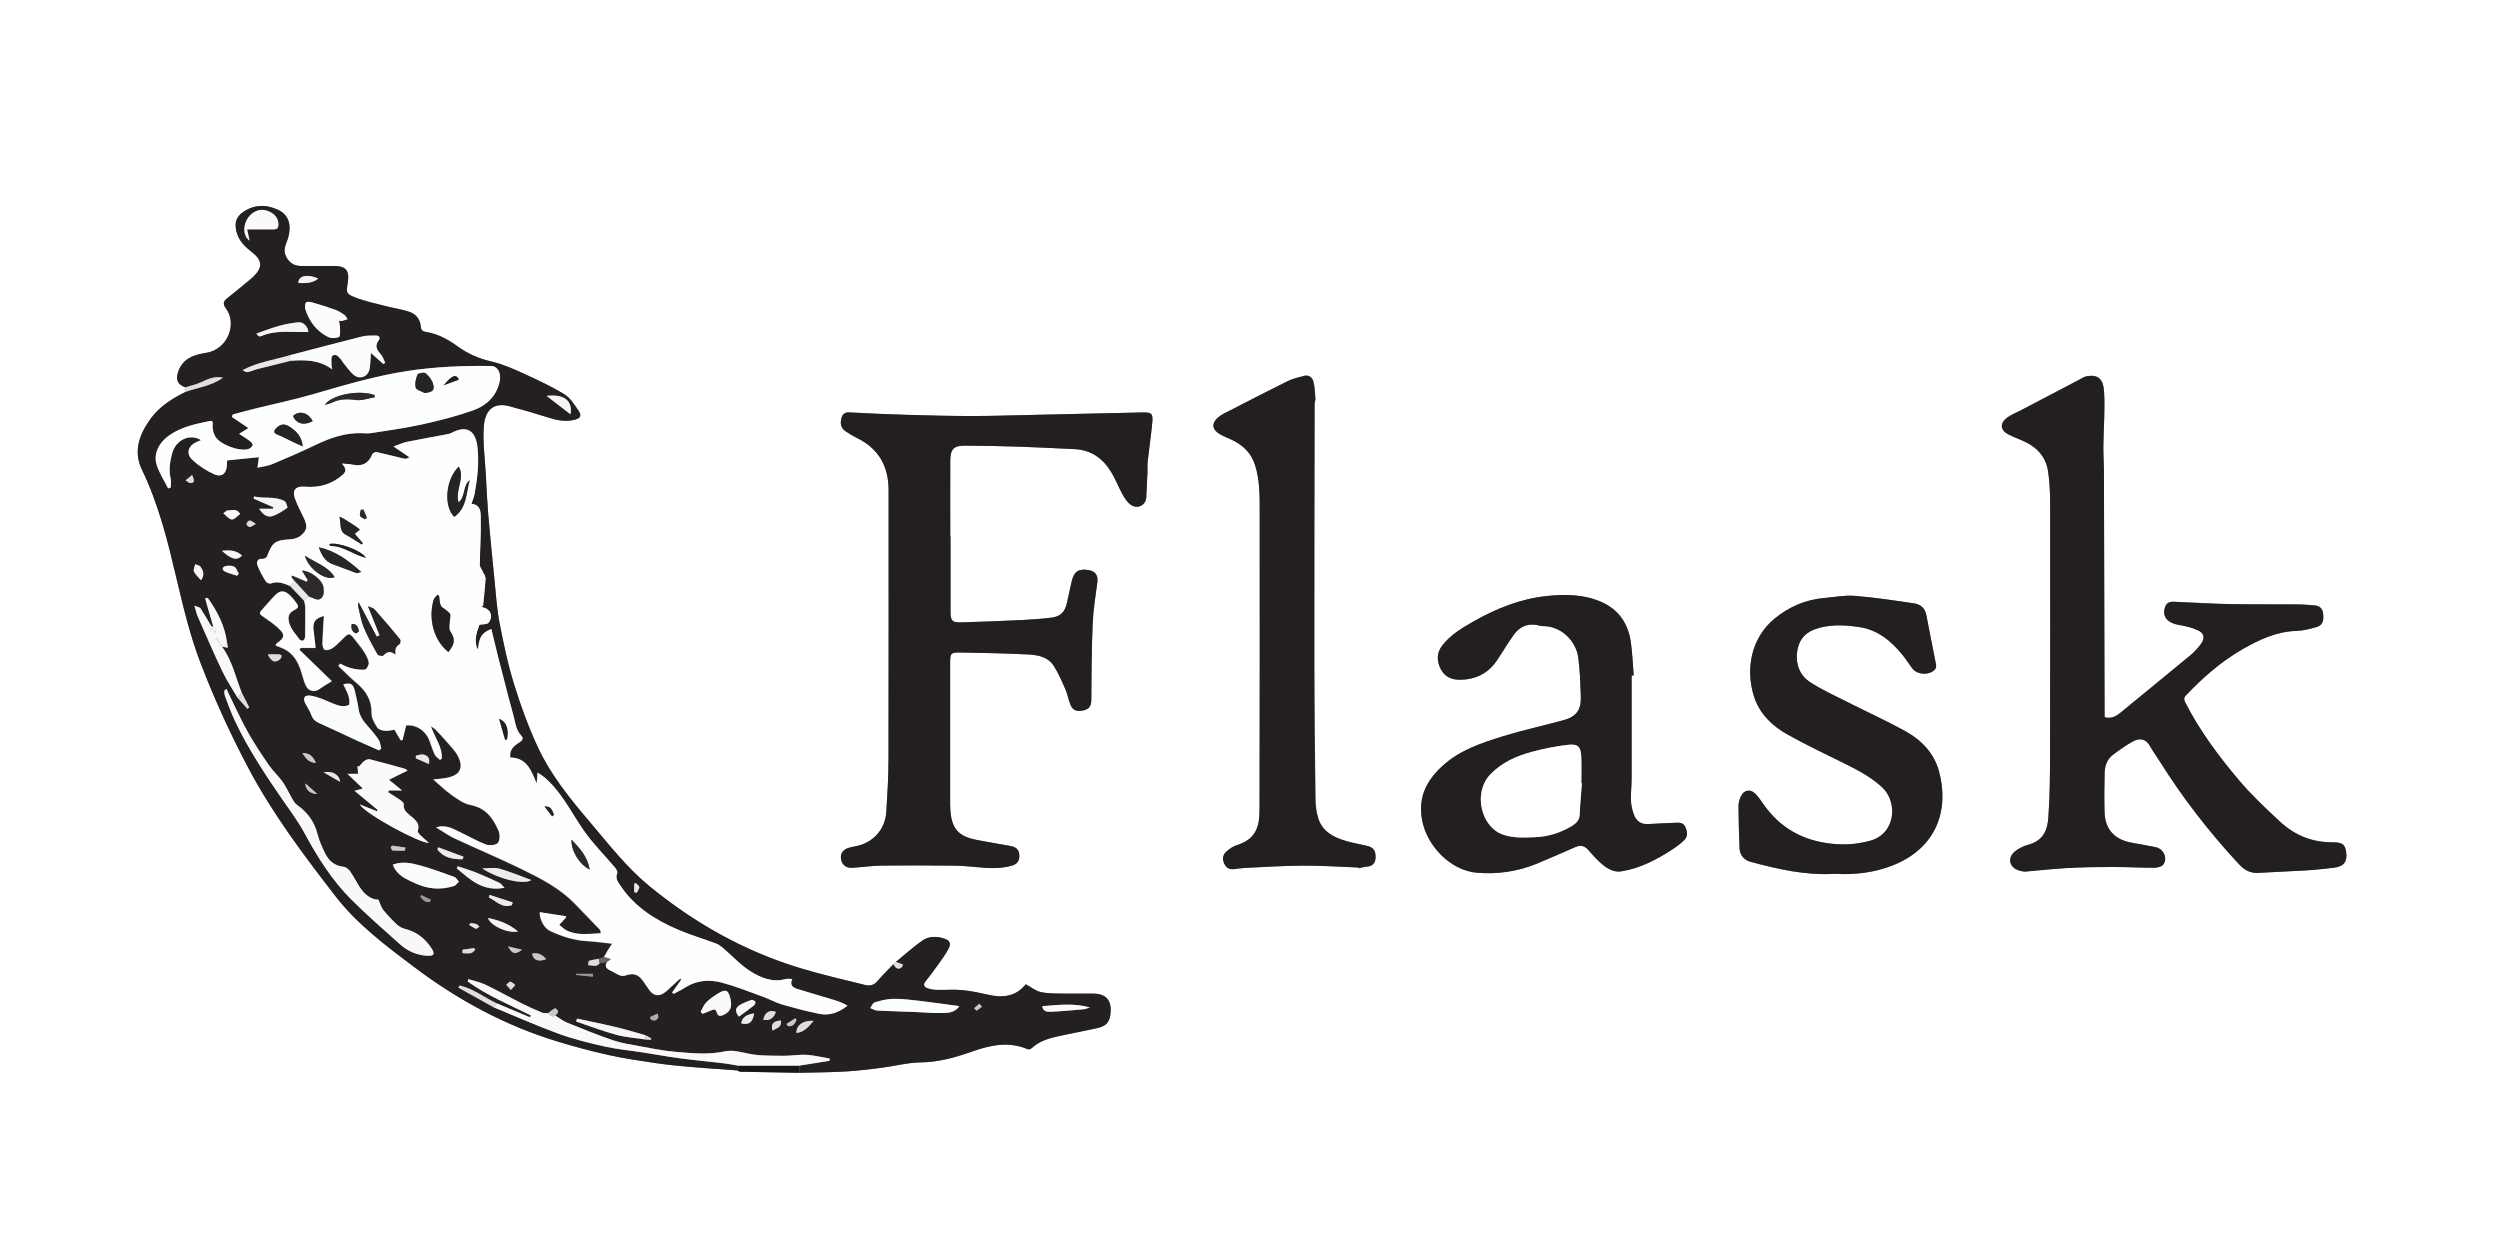 <?xml version="1.0" encoding="UTF-8"?><svg id="Layer_1" xmlns="http://www.w3.org/2000/svg" viewBox="0 0 512 256"><rect x="0" y="0" width="512" height="256" fill="#808080" stroke="none"/><defs><style>.cls-1{fill:#dfdddd;}.cls-2{fill:#fff;}.cls-3{fill:#242021;}.cls-4{fill:#fbfcfd;}.cls-5{fill:#fdfefe;}.cls-6{fill:#cac8c8;}.cls-7{fill:#f9f9fa;}.cls-8{fill:#f5f5f5;}.cls-9{fill:#656364;}.cls-10{fill:#262324;}.cls-11{fill:#282425;}.cls-12{fill:#181515;}.cls-13{fill:#fefeff;}.cls-14{fill:#aeabab;}.cls-15{fill:#2a2627;}.cls-16{fill:#fafafb;}.cls-17{fill:#e9e7e7;}.cls-18{fill:#fbfcfc;}.cls-19{fill:#9a9799;}.cls-20{fill:#edecec;}.cls-21{fill:#f8f8f8;}.cls-22{fill:#231f20;}.cls-23{fill:#2d292a;}</style></defs><path class="cls-2" d="m512,256H0V0h512v256Zm-348.27-36.29c3.07-.08,6.14-.08,9.2-.25,2.47-.14,4.93-.43,7.39-.74,2.77-.35,5.52-1.1,8.28-1.14,3.63-.05,6.99-.99,10.33-2.17,3.8-1.35,7.61-2.22,11.55-.52.2.08.59-.03.77-.19,1.51-1.42,3.4-2.02,5.35-2.45,2.71-.6,5.45-1.09,8.16-1.7,1.43-.32,2.42-.94,2.64-2.75.33-2.63-.58-4.25-3.44-4.3-2-.04-4,.04-6,0-1.6-.03-3.24.02-4.8-.31-1.06-.22-2-1.02-3.09-1.61-1.96,2.48-4.63,2.85-7.65,2.16-1.78-.41-3.57-.79-5.38-.96-1.69-.16-3.41,0-5.12-.04-.65-.02-1.34-.1-1.95-.33-.61-.23-1.05-.65-.44-1.41.91-1.13,1.77-2.31,2.62-3.49.72-1.01,1.47-2.02,2.05-3.11.62-1.16.36-1.8-.9-2.2-1.51-.48-3.13-.47-4.43.45-1.89,1.33-3.61,2.89-5.4,4.36-.17.15-.33.3-.5.46-1.11,1.17-2.28,2.29-3.32,3.52-.71.83-1.6.95-2.47.73-4.5-1.11-9.03-2.15-13.46-3.5-11.4-3.47-21.58-9.23-30.77-16.78-4.67-3.83-8.33-8.61-12.21-13.17-4.03-4.73-7.95-9.58-10.58-15.23-1.95-4.19-3.54-8.59-4.91-13.01-1.27-4.11-2.15-8.35-2.96-12.58-.57-2.97-.74-6.01-1.05-9.03-.44-4.33-.87-8.65-1.24-12.99-.24-2.79-.36-5.59-.51-8.39-.18-3.25-.64-6.53-.4-9.76.24-3.29,2.02-4.93,5.19-4.1,2.69.71,5.37,1.49,8.03,2.34,1.78.57,3.53.9,5.38.44,1.12-.28,1.49-.8.84-1.77-.84-1.26-1.72-2.69-2.95-3.44-2.66-1.63-5.52-2.96-8.37-4.26-2.11-.96-4.27-1.92-6.52-2.44-2.57-.59-4.87-1.58-6.98-3.12-1.96-1.42-4.06-2.57-6.48-2.95-.71-.11-1-.37-1.05-1.09-.11-1.47-.97-2.55-2.29-3.01-1.57-.54-3.24-.76-4.86-1.18-2.12-.55-4.28-1-6.31-1.79-1.85-.72-1.82-.97-1.51-2.93.42-2.65-.35-3.53-3.03-3.51-2.21.01-4.41.01-6.62,0-1.47-.01-2.47-.79-3.05-2.09-.61-1.34.13-2.42.48-3.61.68-2.34.38-4.65-2.01-5.78-2.5-1.18-5.03-1.14-7.36.56-.93.68-1.43,1.63-1.36,2.8.13,2.25,1.43,3.81,3.13,5.11,2.46,1.88,2.53,3.36.23,5.45-.34.31-.7.59-1.05.88-1.35,1.11-2.69,2.23-4.06,3.31-.81.63-.88,1.21-.25,2.05,2.36,3.1.43,8.43-4.08,9.12-2.49.38-4.85,1.16-5.73,4.01-.47,1.54-.06,2.48,1.53,3.05,0,.31.01.62.02.93-2.74,1.36-5.31,2.96-7.15,5.49-2.32,3.19-3.61,6.67-1.77,10.47,3.47,7.17,5.32,14.83,7.13,22.5,1.35,5.74,2.72,11.46,4.83,16.98,2.82,7.38,6.1,14.54,9.79,21.53,4.98,9.42,11.36,17.89,17.85,26.28,4.49,5.81,10.33,10.15,16.1,14.51,8.87,6.69,18.55,11.97,29.24,15.23,3.5,1.07,7.04,2.03,10.62,2.82,3.2.71,6.45,1.18,9.7,1.66,2.31.34,4.63.57,6.95.77,3.24.28,6.48.49,9.72.72.22.09.44.26.66.27,4.03.09,8.06.15,12.09.22Zm267.31-72.8c-.01-.19-.03-.35-.03-.51-.04-16.59-.08-33.17-.13-49.76,0-1.77-.14-3.55-.12-5.32.04-3.69.37-7.4.15-11.07-.16-2.68-1.24-3.6-3.49-3.23-.59.1-1.14.48-1.69.77-4.01,2.1-8.01,4.2-12.02,6.3-.92.48-1.93.84-2.72,1.47-1.5,1.19-1.32,2.56.38,3.42,1.11.56,2.29.97,3.42,1.51,2.62,1.26,4.29,3.3,4.68,6.2.27,2.04.39,4.12.39,6.19.02,17.34.02,34.67-.02,52.01,0,4.15-.05,8.3-.34,12.44-.18,2.53-.88,4.75-4.14,5.66-.97.27-1.98.74-2.74,1.39-1.6,1.37-1.09,3.31.93,3.89.42.12.88.24,1.31.2,2.83-.22,5.65-.56,8.48-.72,3.07-.16,6.15-.22,9.22-.22,2.91,0,5.82.17,8.72.16.61,0,1.5-.26,1.79-.71.88-1.34-.03-3.18-1.61-3.5-1.64-.33-3.28-.63-4.93-.92-3.52-.63-5.45-2.78-5.53-6.33-.06-2.67-.05-5.33.02-8,.04-1.45.53-2.8,1.73-3.7,1.3-.97,2.63-1.91,4.04-2.7,1.29-.72,2.63-.64,3.48.88.56,1.02,1.27,1.95,1.88,2.94,4.78,7.65,10.28,14.75,16.42,21.36,1.06,1.15,2.3,1.83,3.93,1.73,3.35-.2,6.7-.32,10.04-.52,1.77-.11,3.53-.32,5.29-.51,2.17-.23,2.97-1.24,2.64-3.32-.24-1.51-.74-1.91-2.94-1.91-4.14,0-7.68-1.51-10.64-4.27-2.86-2.66-5.73-5.35-8.25-8.32-4.22-4.98-8.14-10.22-11.12-16.08-.33-.64-.26-1,.21-1.49,3.47-3.63,7.22-6.91,11.59-9.42,3.42-1.96,6.95-3.59,11.02-3.72,1.38-.05,2.78-.41,4.13-.8,1.16-.34,1.51-1.28,1.27-2.9-.14-.96-.81-1.44-1.72-1.52-1.24-.11-2.48-.19-3.72-.2-4.67-.04-9.33.02-14-.07-3.72-.07-7.44-.33-11.16-.47-1.19-.05-1.74.58-1.9,1.77-.19,1.42.69,2.58,3.01,2.98,1.3.22,2.62.52,3.81,1.06,1.38.62,1.56,1.64.67,2.85-.61.83-1.32,1.62-2.12,2.28-4.78,3.96-9.6,7.86-14.38,11.81-.92.76-1.86,1.24-3.2.91Zm-236.37-37.05h-.06c0-5.17-.02-10.33,0-15.5.01-2.41.71-3.12,3.13-3.1,3.81.02,7.63.11,11.44.23,3.64.12,7.27.32,10.91.49,3.47.16,5.9,2,7.59,4.88.86,1.46,1.47,3.08,2.3,4.55.43.77,1,1.59,1.72,2.04,1.38.87,2.96-.04,3.05-1.63.1-1.73.18-3.46.25-5.19.03-.66-.06-1.34.02-1.99.3-2.69.7-5.36.96-8.06.18-1.89-.11-2.14-2.03-2.11-3.94.07-7.88.17-11.81.26-3.69.08-7.38.17-11.06.25-3.98.08-7.97.23-11.95.22-4.36,0-8.72-.1-13.07-.23-4.05-.12-8.1-.3-12.14-.51-.96-.05-1.37.38-1.6,1.19-.29,1.06-.11,2.01.83,2.66.78.54,1.61,1.02,2.47,1.45,4.41,2.19,6.36,5.83,6.36,10.65,0,18.33.02,36.67-.02,55,0,3.63-.22,7.26-.45,10.89-.21,3.34-2.41,5.95-5.57,6.85-.71.2-1.45.28-2.15.49-1.18.36-1.74,1.25-1.55,2.33.19,1.08,1.02,1.83,2.16,1.76,2.02-.11,4.03-.43,6.04-.45,4.91-.06,9.81-.04,14.72,0,1.65.01,3.3.14,4.94.31,2.39.23,4.75.37,7.1-.3,1.25-.36,1.64-1.1,1.54-2.3-.09-1.14-.86-1.55-1.8-1.73-2.35-.44-4.71-.8-7.05-1.27-3.63-.74-4.99-2.31-5.26-5.98-.03-.46-.05-.92-.05-1.37,0-9.5,0-19,0-28.5,0-2.48.02-2.54,2.44-2.5,4.44.08,8.88.17,13.31.38,2.06.1,4.22.41,5.46,2.33.98,1.52,1.69,3.21,2.42,4.87.44,1,.6,2.12,1.02,3.13.48,1.14,1.3,1.44,2.7,1.13,1.09-.24,1.55-.91,1.56-2.06.05-5.23.06-10.47.28-15.7.12-2.82.58-5.63.95-8.44.19-1.39-.33-2.25-1.71-2.51-2.06-.39-3.06.25-3.53,2.28-.34,1.5-.67,3-1,4.49-.38,1.74-1.29,2.71-3.06,2.94-1.99.25-4.01.4-6.01.5-4.17.2-8.35.36-12.52.48-1.91.06-2.22-.29-2.23-2.23-.01-5.12,0-10.25,0-15.37Zm139.5,28.48c.13,0,.27,0,.4-.01-.18-2.22-.27-4.46-.57-6.67-.53-3.93-2.47-6.86-6.26-8.46-3.58-1.52-7.36-1.5-11.04-1.12-5.3.55-10.24,2.55-14.88,5.17-2.36,1.33-4.69,2.71-6.41,4.89-1.18,1.5-1.22,3.12-.42,4.78.78,1.62,2.21,2.31,3.91,2.3,3.13-.01,5.75-1.19,7.56-3.82,1.23-1.78,2.3-3.66,3.56-5.41,1.11-1.55,2.68-2.32,4.64-2,.4.06.8.25,1.19.24,3.77-.09,6.88,2.97,7.35,6.37.37,2.64.44,5.33.54,8,.1,2.76-.89,4.18-3.53,4.9-4.15,1.13-8.36,2.03-12.46,3.31-4.44,1.38-8.86,2.83-12.41,6.12-3.18,2.95-4.89,6.23-4.15,10.78.89,5.45,5.82,10.58,11.27,11.03,4.22.35,8.33-.24,12.26-1.85,2.65-1.09,5.26-2.26,7.89-3.4,1.04-.45,1.89-.31,2.66.59.84.98,1.71,1.94,2.68,2.79,1.17,1.02,2.52,1.85,4.15,1.58,3.84-.64,7.22-2.41,10.43-4.51.83-.54,1.63-1.16,2.35-1.84.8-.76.69-1.71.29-2.66-.35-.83-.99-.99-1.82-.94-1.94.12-3.89.14-5.82.27-1.47.1-2.42-.6-2.9-1.88-.34-.9-.59-1.88-.62-2.83-.06-1.53.13-3.06.13-4.6.02-7.04,0-14.07,0-21.11Zm-55.87,39.33c0,.05.01.1.02.15.51-.11,1.02-.29,1.54-.32,1.27-.07,1.88-.7,1.9-1.96.02-1.35-.46-2-1.75-2.31-1.43-.34-2.89-.58-4.3-.99-2.55-.74-4.84-1.93-5.7-4.66-.4-1.28-.55-2.68-.57-4.02-.12-9.38-.22-18.76-.23-28.15-.02-17.54.03-35.08.06-52.61,0-.4.19-.81.16-1.21-.09-1.15-.13-2.31-.4-3.42-.21-.86-.92-1.44-1.9-1.19-1.14.29-2.33.56-3.37,1.08-3.91,1.92-7.78,3.93-11.65,5.92-.88.45-1.84.85-2.57,1.48-1.43,1.23-1.29,2.5.33,3.46.92.55,1.97.88,2.92,1.39,2.08,1.11,3.57,2.62,4.32,5.02.95,3.06.92,6.14.92,9.25,0,20.46.02,40.91-.03,61.37,0,3.48-.83,5.95-4.68,7.15-.76.24-1.5.75-2.1,1.29-.73.65-.89,1.49-.45,2.47.41.9,1.06,1.23,1.98,1.14.69-.07,1.38-.21,2.07-.24,4.04-.18,8.08-.46,12.13-.48,3.8-.02,7.6.25,11.4.39Zm97.38,1.29c4.11.25,8.12-.22,11.93-1.72,8.91-3.51,11.66-11.23,9.49-19.27-.99-3.66-3.53-6.35-6.79-8.16-3.95-2.19-8.09-4.05-12.12-6.1-2.52-1.27-5.1-2.45-7.46-3.98-2.1-1.37-3-3.59-2.7-6.14.26-2.23,1.35-3.87,3.57-4.68,3.02-1.12,6.16-.92,9.18-.48,3.76.55,6.62,2.91,8.96,5.85.67.85,1.24,1.78,1.9,2.63,1.03,1.34,3.51,1.44,4.63.19.19-.21.29-.62.24-.9-.65-3.42-1.37-6.82-2.01-10.24-.27-1.44-1.21-2.19-2.49-2.38-4.04-.6-8.09-1.21-12.17-1.54-2.07-.17-4.18.25-6.27.44-3.78.33-7.12,1.77-10.06,4.15-4.8,3.89-6.05,10.16-4.39,15.73,1.13,3.8,3.81,6.34,7.12,8.17,3.85,2.13,7.83,4.02,11.77,5.97,2.65,1.31,5.24,2.7,7.44,4.74,3.24,2.98,2.87,9.52-2.5,10.97-2.52.68-5.04.88-7.7.61-6.05-.61-10.77-3.27-14.21-8.26-.49-.72-1-1.45-1.62-2.05-.94-.91-2.18-.73-2.8.42-.33.62-.59,1.37-.58,2.06,0,2.9.11,5.8.21,8.7.05,1.36.88,2.44,2.21,2.8,5.64,1.53,11.32,2.82,17.21,2.48Z"/><path class="cls-3" d="m183.48,197c1.79-1.46,3.51-3.03,5.4-4.36,1.3-.92,2.92-.93,4.43-.45,1.26.4,1.52,1.04.9,2.2-.58,1.09-1.33,2.1-2.05,3.11-.84,1.19-1.7,2.36-2.62,3.49-.61.76-.17,1.18.44,1.41.61.23,1.29.32,1.95.33,1.71.04,3.43-.12,5.12.04,1.81.17,3.6.56,5.38.96,3.01.69,5.69.32,7.65-2.16,1.09.59,2.03,1.39,3.09,1.61,1.55.32,3.19.28,4.8.31,2,.04,4-.04,6,0,2.86.06,3.77,1.67,3.44,4.3-.22,1.81-1.21,2.42-2.64,2.75-2.71.61-5.45,1.11-8.16,1.7-1.95.43-3.84,1.03-5.35,2.45-.17.16-.57.27-.77.19-3.94-1.69-7.74-.82-11.55.52-3.34,1.18-6.69,2.12-10.33,2.17-2.76.04-5.51.79-8.28,1.14-2.45.31-4.92.6-7.39.74-3.06.17-6.14.18-9.2.25,0-.49,0-.98,0-1.46,2.06-.33,4.12-.66,6.17-.99.01-.15.03-.3.04-.45-1.58-.27-3.16-.68-4.75-.77-1.6-.09-3.22.23-4.82.2-2.38-.04-4.82.04-7.12-.45-1.6-.34-3.19-.79-4.75-.46-3.38.72-6.75.39-10.1.1-2.54-.22-5.05-.74-7.57-1.19-1.79-.32-3.61-.6-5.31-1.19-3.16-1.08-6.26-2.34-9.36-3.59-.86-.35-1.61-.96-2.41-1.45.2-.28.56-.56.55-.83,0-.24-.54-.72-.63-.68-.51.27-.96.66-1.43,1.01-.41-.03-.86.04-1.21-.11-1.43-.6-2.86-1.23-4.24-1.93-2.44-1.23-4.82-2.58-7.28-3.76-1.12-.53-2.37-.79-3.56-1.17-.06.15-.11.3-.17.46,3.98,2.91,8.56,4.77,12.96,6.97-.06.13-.12.25-.18.38-2.27-.95-4.54-1.9-6.81-2.85-2.55-1.2-4.82-3.04-7.63-3.66-.07.14-.15.28-.22.43l7.3,4.07c4.41,1.81,8.77,3.76,13.24,5.39,3.06,1.11,6.26,1.9,9.44,2.61,2.59.58,5.25.81,7.88,1.22,2.5.39,4.99.86,7.49,1.19,3.01.4,6.03.67,9.04,1.03.99.12,1.98.32,2.97.48-.09.32-.17.65-.26.97-3.24-.24-6.48-.44-9.72-.72-2.32-.2-4.65-.43-6.95-.77-3.24-.48-6.5-.95-9.7-1.66-3.57-.79-7.12-1.75-10.62-2.82-10.68-3.26-20.36-8.54-29.24-15.23-5.77-4.35-11.61-8.7-16.1-14.51-6.49-8.39-12.87-16.86-17.85-26.28-3.69-6.98-6.96-14.15-9.79-21.53-2.11-5.52-3.47-11.25-4.83-16.98-1.81-7.67-3.67-15.33-7.13-22.5-1.84-3.8-.54-7.28,1.77-10.47,1.84-2.53,4.41-4.12,7.15-5.49,2.49-.9,5.24-1.16,7.69-2.91-1.92-.38-3.27.4-4.68,1.02-.96.42-2.02.64-3.03.96-1.59-.56-2.01-1.5-1.53-3.05.88-2.85,3.24-3.63,5.73-4.01,4.51-.68,6.44-6.01,4.08-9.12-.64-.84-.56-1.42.25-2.05,1.37-1.08,2.71-2.2,4.06-3.31.35-.29.71-.57,1.05-.88,2.3-2.09,2.23-3.58-.23-5.45-1.7-1.3-3-2.86-3.13-5.11-.07-1.16.43-2.12,1.36-2.8,2.33-1.7,4.86-1.74,7.36-.56,2.39,1.13,2.69,3.44,2.01,5.78-.34,1.18-1.08,2.26-.48,3.61.59,1.29,1.58,2.07,3.05,2.09,2.21.02,4.41.02,6.62,0,2.68-.02,3.45.86,3.03,3.51-.31,1.96-.34,2.21,1.51,2.93,2.03.79,4.19,1.24,6.31,1.79,1.61.42,3.29.64,4.86,1.18,1.33.46,2.18,1.54,2.29,3.01.06.72.34.98,1.05,1.09,2.42.38,4.53,1.53,6.48,2.95,2.11,1.53,4.4,2.53,6.98,3.12,2.24.52,4.41,1.48,6.52,2.44,2.85,1.3,5.71,2.63,8.37,4.26,1.23.75,2.11,2.19,2.95,3.44.65.97.28,1.48-.84,1.77-1.85.47-3.6.14-5.38-.44-2.65-.85-5.33-1.63-8.03-2.34-3.17-.83-4.95.8-5.19,4.1-.24,3.23.22,6.5.4,9.76.15,2.8.28,5.6.51,8.39.37,4.33.8,8.66,1.24,12.99.31,3.01.48,6.06,1.05,9.03.81,4.23,1.69,8.48,2.96,12.58,1.36,4.42,2.96,8.82,4.91,13.01,2.63,5.65,6.55,10.5,10.58,15.23,3.88,4.56,7.55,9.34,12.21,13.17,9.19,7.54,19.38,13.3,30.77,16.78,4.43,1.35,8.96,2.39,13.46,3.5.88.22,1.77.1,2.47-.73,1.04-1.23,2.21-2.35,3.32-3.52.32.61.71,1.16,1.51.78.22-.11.33-.46.48-.7-.5-.18-.99-.36-1.49-.54Zm-60.85-.64c-.67.13-1.36.22-2.01.44-.13.04-.1.58-.14.89.79-.08,1.69.5,2.33-.42.5-.09.99-.17,1.49-.26-.5.83-.22,1.35.61,1.73.68.31,1.3.74,1.99,1.02.34.14.81.16,1.16.04,1.63-.56,2.61-.29,3.62,1.12.46.64.87,1.32,1.35,1.95.77,1.01,1.76,1.24,2.83.57.59-.37,1.08-.9,1.61-1.37.61-.54,1.21-1.1,1.81-1.65.07.07.14.15.21.22-.62.88-1.24,1.75-1.87,2.63.11.09.22.19.33.28.79-.43,1.6-.81,2.36-1.3,2.36-1.51,4.96-1.69,7.53-.99,2.84.77,5.59,1.87,8.36,2.87,1.31.48,2.54,1.19,3.88,1.58,2.54.74,5.12,1.41,7.71,1.94,2.11.42,4.01-.3,5.76-1.68-.97-.54-1.94-.91-2.94-1.22-2.46-.75-4.93-1.45-7.38-2.21-.93-.29-1.58-.86-.99-2.03-.54,0-.98-.09-1.37.01-2.67.75-5.07-.26-7.17-1.57-2.05-1.28-3.72-3.14-5.58-4.72-.45-.38-.94-.78-1.48-.98-2.55-.96-5.18-1.73-7.68-2.79-4.73-2.01-9-4.69-11.94-9.09-.5-.75-1.07-1.47-.63-2.53.12-.28-.2-.85-.47-1.16-1.7-1.99-3.52-3.89-5.16-5.94-3.24-4.03-5.2-9.02-9.22-12.48-.39-.34-.84-.6-1.47-1.04-.05.69-.07.94-.09,1.19-.02.24-.05.49-.11,1.05-1.11-2.78-2.08-5.25-5.38-5.31-.23-1.43.57-2.25,1.62-2.94.56-.37,1.31-.81.62-1.54-1.01-1.08-1.18-2.41-1.5-3.73-.3-1.28-.7-2.54-1.03-3.82-.75-2.89-1.5-5.77-2.23-8.66-.47-1.86-.91-3.73-1.37-5.63-1.94.77-2.45,1.6-2.73,4.07-.07-.04-.18-.07-.2-.13-.58-1.66-.11-3.23.49-4.76.05-.13.55-.07.83-.13.35-.08.85-.08,1.03-.31,1.05-1.33.44-2.87-1.19-3.18-.1-.02-.18-.16-.27-.25.11,0,.23.02.34.03.19-1.88.42-3.76.52-5.64.03-.47-.35-.97-.56-1.45-.21-.48-.63-.94-.62-1.41.03-3.02.26-6.05.2-9.07-.03-1.37.24-3.17-1.91-3.42.24-.73.53-1.37.65-2.05.55-3.08.92-6.15.61-9.33-.36-3.63-2.18-4.81-5.34-3.14-.32.17-.7.24-1.06.31-2.68.51-5.37.97-8.04,1.52-.84.17-1.64.56-2.78.96,1.3.88,2.28,1.54,3.26,2.21-.48.29-.81.35-1.12.28-1.86-.44-3.7-.94-5.57-1.34-.27-.06-.81.17-.89.39-.72,1.85-2.08,2.61-3.99,2.19-.72-.16-1.48-.16-2.23-.23.67.85,1.03,1.49.16,2.27-2.23,1.99-4.89,2.72-7.79,2.46-1.76-.16-2.63.63-2.03,2.37.48,1.39,1.19,2.69,1.83,4.03.81,1.71.73,2.54-.73,3.7-.53.42-1.33.64-2.03.68-3.14.19-3.66.55-4.78,3.5-.09.25-.56.53-.83.5-1.14-.1-1.39.61-1.1,1.39.42,1.13,1.05,2.2,1.69,3.23.17.27.79.52,1.06.42,1.43-.55,2.65.01,3.91.52.94.99,1.88,1.98,2.82,2.97.09.47.26.95.26,1.42.02,2,0,4-.03,6,0,.28-.18.66-.39.81-.14.1-.62-.04-.76-.22-.73-.99-1.61-1.95-2.01-3.07-.3-.86-.57-2.09.67-2.78,1.27-.7,1.3-.82.45-1.95-.35-.46-.72-.92-1.15-1.31-1.06-.97-1.92-.99-2.93.03-1,1-1.89,2.11-2.85,3.15-.49.54-.26.81.25,1.16,1.03.7,2.06,1.42,3,2.24,1.72,1.49,1.65,2.14-.2,3.41-.05.03-.04.15-.09.36.72.31,1.5.55,2.18.97,2.04,1.25,2.75,3.34,3.36,5.49.2.7.41,1.42.78,2.03.58.94,1.74,1.05,2.59.45.79-.56,1.64-1.04,2.57-1.62-2.1-2.04-4.37-4.24-6.64-6.44l.26-.38h3.05c-.13-1.18-.22-2.2-.37-3.22-.31-2.03.18-2.81,2.08-3.33-.11,1.85-.26,3.74-.3,5.62-.01.47.22,1.28.48,1.34.47.12,1.16-.07,1.58-.37.78-.55,1.45-1.24,2.13-1.92,1.22-1.24,1.37-1.24,2.46.18.63.83,1.32,1.62,1.88,2.49.43.68.85,1.45.96,2.22.06.46-.45,1.4-.78,1.43-.94.1-1.94-.07-2.88-.3-.78-.19-1.49-.61-2.24-.93-.1.16-.21.32-.31.49,1.25,1.18,2.45,2.43,3.77,3.53,1.95,1.64,3.08,3.55,3.02,6.22-.02.96.63,2.01,1.19,2.88.26.4,1.04.59,1.6.64.66.05,1.34-.16,1.88-.23.49.83.88,1.5,1.28,2.16.13,0,.25,0,.38-.01.24-1,.49-2,.73-3.02,2.06-.23,4.08,1.1,4.83,3.21.33.94.62,1.9,1.06,2.79.21.43.71.71,1.07,1.06.11-.09.22-.18.34-.27.17-2.38-1.41-4.21-2.23-6.65.49.36.78.52,1,.75.69.72,1.38,1.44,2.03,2.2.86,1.01,1.87,1.95,2.48,3.11,1.29,2.43.48,3.91-1.94,4.47-.98.23-2,.27-3.06.4,1.32,1.13,2.49,2.29,3.83,3.23,1.16.82,2.44,1.74,3.79,1.99,3.13.58,4.65,2.71,5.75,5.3.3.71.29,1.97-.15,2.47-.43.48-1.71.6-2.42.34-1.77-.65-3.41-1.64-5.13-2.44-1.52-.71-2.98-1.74-5.1-1.08,1.39.84,2.53,1.67,3.79,2.26,4.55,2.12,9.18,4.06,13.69,6.26,3.99,1.95,7.97,3.98,11.1,7.28,1.63,1.72,3.3,3.4,4.94,5.12.12.12.12.36.24.76-2.45.12-4.78.52-7.02-.56-.56-.27-1.02-.77-1.53-1.16.42-.46.85-.91,1.27-1.37.05-.06.07-.15.17-.38-1.83-.28-3.61-.56-5.44-.84,0,1.57.95,3.28,2.14,3.84,2.44,1.14,4.97,1.95,7.7,2.09,1.56.08,3.11.32,4.98.52-.44.69-.71,1.08-.95,1.48-.25.41-.47.83-.7,1.25-.35.12-.7.24-1.04.36Zm9.59,16.54c.37.02.73.05,1.1.07.02-.1.04-.2.06-.3-.38-.21-.77-.43-1.15-.64-1.48-.42-2.96-.88-4.45-1.27-1.44-.38-2.89-.71-4.34-1.03-1.75-.39-3.51-.75-5.26-1.12-.06.2-.11.4-.17.6,2.74.92,5.44,1.97,8.23,2.72,1.94.53,3.99.65,5.99.96Zm-85.74-81.43c-.47-3.37-1.97-6.29-3.93-9.01-.17.01-.33.02-.5.03.05.23.08.47.14.69.5,1.75,1.01,3.5,1.52,5.26l-.46-.25c-.72-1.2-1.41-2.43-2.18-3.59-.16-.25-.63-.29-1.25-.54.3.97.44,1.65.71,2.26,1.65,3.76,3.27,7.53,5.04,11.23.89,1.86,2.06,3.58,3.1,5.37.66.75,1.33,1.5,1.99,2.25l.37-.31c-.5-.98-1-1.96-1.5-2.94-1.27-3.17-1.94-6.59-4.02-9.41.08.01.15,0,.22-.04.07.05.14.08.23.08.24.04.47.08.71.11-.06-.39-.12-.79-.18-1.18Zm13-57.57c2.94-.22,5.84-.24,8.57,1.76-.1-.49-.17-.69-.16-.88.03-.66-.16-1.64.19-1.9.76-.57,1.31.26,1.8.81.16.18.26.43.42.62.69.83,1.29,1.75,2.1,2.44,1.29,1.1,3.03.42,3.3-1.25.16-.97.17-1.97.26-3.2.86.76,1.71,1.51,2.56,2.26.12-.09.25-.17.37-.26-.31-.61-.52-1.32-.96-1.81-.8-.88-1.22-1.67-.38-2.77.42-.55.11-.99-.55-.99-.95,0-1.93-.04-2.83.19-4.99,1.25-9.96,2.57-14.94,3.87-3.19.93-6.52,1.4-9.54,3.01.36.25.75.47,1.08.4.7-.14,1.36-.46,2.05-.64,2.22-.57,4.45-1.11,6.67-1.66Zm-25.06,26.12c.18-.07.36-.13.54-.2,0-.61.12-1.25-.02-1.82-.41-1.73-.15-3.39.28-5.07.72-2.82,3.61-4.23,5.94-2.8-.33.14-.62.25-.91.38-1.73.79-2.23,2.37-.86,3.66,1.3,1.22,2.88,2.24,4.5,2.96,1.56.7,2.56-.25,2.57-2.02,0-.28.03-.55.05-.82,2.16-.22,4.24-.44,6.5-.67-.12.85-.19,1.43-.29,2.16,1.1-.25,2.11-.35,3-.72,2.97-1.24,5.93-2.52,8.84-3.92,3.09-1.49,6.25-2.58,9.73-2.43.58.03,1.18.07,1.74-.02,3.43-.55,6.89-1,10.28-1.75,3.54-.78,7.09-1.68,10.51-2.88,2.84-1,4.97-3,5.55-6.19.23-1.24-.33-2.91-1.79-2.92-5.72-.07-11.42.15-17.08,1.01-6.55,1-12.87,2.87-19.21,4.72-4.06,1.18-8.21,2.04-12.32,3.06-1.45.36-2.88.77-4.33,1.15-.04.17-.09.34-.13.51,1.1.74,2.2,1.48,3.35,2.26-.69.43-1.2.75-1.89,1.18.84.56,1.55.98,2.2,1.48.27.2.64.65.57.84-.12.33-.51.67-.85.78-1.88.61-5.91-.9-6.87-2.65-.37-.68-.57-1.58-.48-2.34.09-.75-.19-.82-.67-.72-2.86.6-5.73,1.18-8.2,2.91-2.2,1.55-3.32,3.87-2.57,6.13.55,1.65,1.53,3.16,2.32,4.74Zm43.08,84.24c-1.62-.02-2.92-1.16-3.92-2.73-.65-1.02-1.18-2.11-1.87-3.09-.3-.42-.86-.87-1.34-.92-1.87-.19-3.04-1.25-3.8-2.81-.6-1.24-1.19-2.53-1.52-3.86-.65-2.55-2.05-4.48-4.18-5.97-.44-.31-.76-.85-1.04-1.34-.65-1.1-1.15-2.3-1.88-3.34-.86-1.22-2-2.24-2.85-3.47-1.52-2.21-3.02-4.45-4.33-6.79-1.43-2.56-2.64-5.24-3.93-7.88-.16-.32-.29-.66-.43-.98-.15.13-.31.27-.46.4.04.37.01.76.14,1.09.65,1.69,1.25,3.4,2.02,5.04,2.68,5.7,6.15,10.93,9.72,16.11,1.55,2.26,3.22,4.46,4.52,6.86,2.68,4.97,5.66,9.73,9.68,13.72,3.18,3.16,6.57,6.11,9.91,9.1,1.6,1.43,3.52,2.27,5.71,2.35,1.21.04,1.46-.37.81-1.41-1.31-2.08-3.11-3.52-5.56-4.11-.57-.14-1.15-.47-1.58-.87-1-.94-1.95-1.94-2.82-3-.4-.49-.56-1.18-.98-2.09Zm-3.8-19.5c1.27,2.03,12.51,8.06,14.14,7.83-.64-.56-1.2-1.03-1.72-1.54-.25-.25-.65-.67-.57-.88.58-1.69-.69-2.42-1.66-3.27-.7-.61-1.36-1.16-1.2-2.25.03-.24-.43-.61-.73-.83-.81-.57-1.65-1.08-2.48-1.61.06-.12.11-.23.17-.35h2.7c-.92-.75-1.69-1.37-2.7-2.19,1.4-.69,2.5-1.22,3.85-1.89-.4-.24-.49-.33-.61-.37-2.39-.66-4.79-1.33-7.19-1.94-.32-.08-.79.14-1.09.36-.43.32-.75.77-1.12,1.17-.09-.05-.18-.11-.27-.16.03.5.07,1,.11,1.62h-2.16c1.18,1.14,2.09,2.01,3.14,3.01-.79.22-1.17.32-1.7.47,1.67,1.38,3.22,2.66,4.76,3.93-.07.08-.14.16-.21.24-1.15-.46-2.3-.92-3.46-1.38Zm3.95-11.07c.15-.14.3-.27.44-.41-.17-.6-.22-1.28-.54-1.78-.64-.97-1.4-1.86-2.17-2.73-.91-1.02-1.71-2.06-1.92-3.48-.18-1.24-.47-2.47-.76-3.69-.38-1.58-.83-1.83-2.39-1.45.37.8.83,1.59,1.09,2.44.17.58.27,1.66.03,1.79-.56.29-1.4.3-2.04.12-1.22-.36-2.36-.96-3.55-1.41-.72-.27-1.48-.52-2.24-.62-1.19-.16-1.62.45-1.11,1.49.42.86,1.01,1.65,1.31,2.54.32.95.98,1.33,1.81,1.7,2.54,1.13,5.04,2.34,7.56,3.5,1.49.68,2.99,1.33,4.49,1.99Zm2.79,23.39c.88,2.27,2.77,2.98,4.64,3.83,2.6,1.19,5.2,1.39,7.89.54.39-.12.68-.58,1.01-.89-.32-.33-.57-.83-.96-.98-2.25-.82-4.51-1.66-6.82-2.3-1.85-.51-3.76-.95-5.76-.21Zm-11.03-111.36c.37,0,.54.03.69,0,.37-.1.73-.23,1.1-.36-.24-.31-.41-.71-.72-.92-.58-.4-1.19-.77-1.85-1.01-1.51-.54-3.04-1.02-4.58-1.47-.43-.13-1.13-.25-1.34-.02-.26.27-.31.96-.17,1.38.8,2.51,2.3,4.53,4.69,5.7.62.3,1.61.28,2.21-.03.32-.16.2-1.25.2-1.93,0-.39-.13-.78-.22-1.34Zm127.08,140.34c-2.96-.4-5.62-.79-8.28-1.1-1.74-.21-3.5-.43-5.25-.4-1.28.02-2.57.36-3.81.72-.39.11-.62.76-.92,1.17.47.18.93.49,1.41.51,2.56.14,5.12.19,7.68.29,1.9.07,3.81.28,5.7.21,1.13-.04,2.45.02,3.48-1.4ZM50.61,46.97c1.98,0,3.68-.01,5.38,0,.73,0,1.01-.25,1.01-1.04,0-1.21-.67-1.98-1.61-2.48-1.13-.61-2.33-.69-3.51.08-2.07,1.35-2.5,4.53-.78,5.76-.15-.71-.31-1.45-.51-2.33Zm92.88,160.26l.4.4c.54-.21,1.1-.41,1.63-.65.57-.26,1.04-.47,1.29.42.22.81.85.73,1.45.42,1.38-.71,1.73-1.6,1.32-3.32-.41-1.75-.94-2.01-2.49-1.06-.88.53-1.74,1.14-2.46,1.86-.51.51-.77,1.28-1.14,1.93ZM53.08,104.19c.76,1.23,1.66,1.84,2.73,1.5,1.08-.34,2.07-1.03,3.02-1.68.1-.07-.2-1.18-.55-1.37-1.97-1.09-4.18-.47-6.25-.96-.04.14-.07.29-.11.43,1.36.59,2.72,1.18,4.07,1.78-.03.1-.06.2-.1.3h-2.82Zm40.64,73.22c-.06.15-.11.3-.17.44,2.73,2.27,5.33,4.83,9.76,3.96-.46-.46-.7-.86-1.05-1.02-1.6-.75-3.22-1.48-4.86-2.14-1.2-.48-2.46-.84-3.69-1.25Zm-30.58-109.44c-.06-1.01-1.02-2.06-1.98-1.97-1.38.13-2.76.39-4.1.76-1.5.41-2.94,1-4.56,1.57.31.33.4.52.53.55.17.04.38-.02.55-.09,2.11-.88,4.33-.89,6.57-.81.99.03,1.99,0,2.98,0Zm45.66,112.26c-2.26-.83-4.35-1.71-6.52-2.33-1.02-.29-2.18-.05-3.52-.05,3.24,2.17,8.61,3.45,10.04,2.38Zm104.64,25.84c.15,1.12,1.02,1.18,1.74,1.14,2.21-.1,4.42-.3,6.63-.5.48-.04.94-.25,1.41-.38-3.25-.93-6.47-.53-9.78-.26Zm-101.5-124.99c1.78,1.37,3.33,2.57,4.89,3.77.47-2.75-1.26-4.2-4.89-3.77Zm39.38,127.12c1.04-.77,2.08-1.51,3.09-2.31.19-.15.37-.63.28-.74-.18-.22-.6-.45-.81-.38-.83.29-1.66.62-2.41,1.07-.89.53-1.01,1.3-.14,2.35Zm-51.41-20.2c.57,1.6,3.95,3.18,6.16,2.77-1.89-1.6-3.87-2.3-6.16-2.77Zm-5.17-12.02c.06-.18.12-.35.18-.53-1.73-.64-3.45-1.29-5.18-1.93l-.17.44c1.31,1.74,3.17,2.04,5.17,2.01Zm5.5,7.28c-.04.18-.09.36-.13.53,1.51.72,2.76,2.3,4.71,1.58l.18-.56c-1.59-.52-3.17-1.04-4.76-1.55Zm-51.06-78.01c-.76-1.24-1.72-.68-2.49-.74-.3-.02-.64.39-.97.61.58.45,1.12,1.2,1.74,1.26.51.05,1.11-.7,1.71-1.13Zm15.99-48.21c-2.28-1.01-4.13-.55-4.08.92,1.36,0,2.74.15,4.08-.92Zm101.45,152.02c-2.15-.15-3.57.9-3.52,2.48,1.6-.15,2.46-1.25,3.52-2.48ZM48.54,117.91c.12-.14.25-.28.37-.42-.3-.49-.49-1.18-.93-1.42-.49-.27-1.25-.28-1.82-.13-.66.17-.75.78-.09,1.1.78.38,1.64.58,2.47.86Zm1.03-4.13c-1.24-1.15-2.6-1.12-4.13-.99,1.93,1.79,3.1,2.08,4.13.99Zm-8.4,5.05c.85-1.26.37-2.06-.13-2.78-.19-.28-.7-.33-1.06-.49-.11.5-.43,1.09-.27,1.47.26.61.85,1.09,1.45,1.8Zm113.28,88.72c-1.65.21-2.52.91-2.63,2.05,1.6.34,2.31-.19,2.63-2.05Zm-66.63-51.08c.33-1.36-.4-1.74-1.08-1.93-.46-.13-1.03.13-1.56.22-.01.18-.02.36-.04.54.85.37,1.69.74,2.67,1.17Zm71.07,50.75c-1.33-.45-2.22.1-2.58,1.62,1.28.26,2.22-.33,2.58-1.62Zm-104.04-73.21c.71,1.58,1.57,1.85,2.56.94.16-.14.26-.42.25-.63,0-.11-.3-.3-.47-.3-.74-.03-1.48-.01-2.34-.01Zm57.02,62.43c-.85-.98-1.71-1.39-2.87-1.14.18,1.31,1.19,1.76,2.87,1.14Zm-45.59-38.26c1.23.71,2.25,1.29,3.37,1.93-.13-1.44-1.6-2.31-3.37-1.93Zm93.67,50.82c-1.6.11-2.09.69-1.75,2.06.8-.5,1.93-.61,1.75-2.06Zm-98.04-54.77c.75,1.09,1.38,2.02,2.8,1.99-.56-1.16-1.2-2.05-2.8-1.99Zm21.02,19.98c.04-.21.07-.41.11-.62-.87-.14-1.74-.29-2.62-.39-.12-.01-.41.27-.39.34.08.24.25.63.41.64.83.06,1.66.03,2.49.03Zm21.7,28.53c.38-.43.63-.71.88-1-.32-.24-.63-.64-.98-.68-.26-.03-.57.4-.86.63.28.31.56.61.95,1.05Zm-.58-8.91c.87,1.58,1.47,1.71,2.87.68-1-.24-1.77-.42-2.87-.68Zm-41.51-33.39c.04,1.32,1.05,2.18,2.45,2.17-.96-.85-1.71-1.51-2.45-2.17Zm32.19,34.06v.72c.58,0,1.18.09,1.73-.01.32-.06.58-.43.86-.66-.07-.13-.13-.25-.2-.38-.8.11-1.6.23-2.39.34Zm23.24,4.94l-.03.23c1.16.11,2.32.23,3.48.34.02-.19.03-.38.05-.57h-3.5ZM39.35,97.27c-.45.37-.89.74-1.34,1.1.32.2.64.55.97.56,1,.03.79-.68.37-1.66Zm93.77,111.05c.06.16.13.31.19.47.58.33,1.14.32,1.48-.37.11-.22-.04-.56-.08-.85-.53.25-1.06.51-1.59.76ZM52.39,107.29c-.63-.37-.95-.71-1.26-.69-.24.01-.61.44-.64.71-.02.19.42.61.66.62.3.01.62-.3,1.24-.64Zm110.73,101.63c-.08-.13-.16-.25-.24-.38-.6.39-1.2.77-1.8,1.16.09.14.18.29.27.43.96.22,1.4-.43,1.77-1.21Zm-33.24-26.2c.17.05.34.09.5.14.2-.39.53-.79.54-1.18,0-.27-.46-.54-.72-.81l-.32.12v1.74Zm-43.61.6c-.07.1-.13.2-.2.29.5.67,1.04,1.27,1.95,1.09l.22-.44c-.66-.31-1.31-.63-1.97-.94Zm114.82,22.85l-.54-.62c-.35.3-.71.61-1.06.91.18.18.45.53.51.5.39-.22.73-.52,1.08-.79Zm-104.74-17.11c-.09.11-.19.22-.28.33.46.28.89.63,1.38.81.16.06.48-.29.73-.45-.22-.18-.42-.44-.67-.53-.36-.12-.77-.12-1.16-.17Z"/><path class="cls-22" d="m431.04,146.91c1.34.32,2.28-.16,3.2-.91,4.79-3.95,9.61-7.85,14.38-11.81.79-.66,1.5-1.45,2.12-2.28.9-1.21.71-2.23-.67-2.85-1.19-.54-2.51-.84-3.81-1.06-2.33-.4-3.21-1.56-3.01-2.98.16-1.19.71-1.82,1.9-1.77,3.72.14,7.44.4,11.16.47,4.66.09,9.33.03,14,.07,1.24,0,2.48.1,3.72.2.91.08,1.58.56,1.72,1.52.24,1.61-.1,2.56-1.27,2.9-1.34.39-2.74.75-4.13.8-4.07.13-7.6,1.76-11.02,3.72-4.37,2.51-8.13,5.78-11.59,9.42-.47.49-.54.85-.21,1.49,2.98,5.86,6.9,11.1,11.12,16.08,2.52,2.97,5.39,5.66,8.25,8.32,2.96,2.76,6.5,4.27,10.64,4.27,2.2,0,2.7.4,2.94,1.91.33,2.07-.48,3.09-2.64,3.32-1.76.18-3.52.4-5.29.51-3.35.21-6.7.32-10.04.52-1.63.1-2.87-.58-3.93-1.73-6.14-6.61-11.64-13.7-16.42-21.36-.62-.99-1.32-1.93-1.88-2.94-.84-1.53-2.19-1.6-3.48-.88-1.41.79-2.74,1.73-4.04,2.7-1.2.9-1.69,2.25-1.73,3.7-.07,2.67-.09,5.33-.02,8,.08,3.56,2.01,5.7,5.53,6.33,1.64.29,3.29.59,4.93.92,1.58.32,2.5,2.16,1.61,3.5-.29.45-1.18.71-1.79.71-2.91,0-5.82-.16-8.72-.16-3.08,0-6.15.05-9.22.22-2.83.15-5.65.49-8.48.72-.43.03-.89-.08-1.31-.2-2.02-.59-2.53-2.53-.93-3.89.76-.65,1.77-1.12,2.74-1.39,3.26-.92,3.96-3.13,4.14-5.66.29-4.13.33-8.29.34-12.44.04-17.34.04-34.67.02-52.01,0-2.06-.12-4.14-.39-6.19-.38-2.9-2.06-4.94-4.68-6.2-1.12-.54-2.31-.95-3.42-1.51-1.7-.86-1.88-2.24-.38-3.42.8-.63,1.81-.99,2.72-1.47,4.01-2.1,8.01-4.21,12.02-6.3.55-.29,1.1-.68,1.69-.77,2.25-.36,3.33.55,3.49,3.23.22,3.67-.11,7.38-.15,11.07-.02,1.77.11,3.55.12,5.32.05,16.59.09,33.17.13,49.76,0,.16.02.32.03.51Z"/><path class="cls-22" d="m194.67,109.86c0,5.12,0,10.25,0,15.37,0,1.93.31,2.28,2.23,2.23,4.18-.12,8.35-.28,12.52-.48,2.01-.1,4.02-.24,6.01-.5,1.77-.22,2.68-1.19,3.06-2.94.33-1.5.66-3,1-4.49.47-2.03,1.47-2.67,3.53-2.28,1.38.26,1.9,1.12,1.71,2.51-.37,2.81-.83,5.62-.95,8.44-.22,5.23-.23,10.47-.28,15.7-.01,1.15-.46,1.82-1.56,2.06-1.4.31-2.23.02-2.7-1.13-.42-1.01-.59-2.13-1.02-3.13-.73-1.66-1.44-3.36-2.42-4.87-1.24-1.92-3.4-2.24-5.46-2.33-4.43-.21-8.87-.31-13.31-.38-2.42-.04-2.44.02-2.44,2.5,0,9.5,0,19,0,28.5,0,.46.02.92.05,1.37.28,3.67,1.63,5.25,5.26,5.98,2.34.47,4.71.82,7.05,1.27.94.18,1.71.59,1.8,1.73.09,1.2-.3,1.94-1.54,2.3-2.36.67-4.72.54-7.1.3-1.64-.16-3.29-.29-4.94-.31-4.91-.04-9.81-.07-14.72,0-2.02.03-4.03.34-6.04.45-1.14.06-1.98-.69-2.16-1.76-.19-1.08.37-1.97,1.55-2.33.7-.21,1.44-.29,2.15-.49,3.17-.89,5.36-3.51,5.57-6.85.23-3.62.44-7.26.45-10.89.04-18.33.02-36.67.02-55,0-4.82-1.95-8.46-6.36-10.65-.85-.42-1.68-.91-2.47-1.45-.94-.65-1.13-1.6-.83-2.66.22-.8.64-1.24,1.6-1.19,4.05.21,8.09.4,12.14.51,4.36.13,8.71.23,13.07.23,3.98,0,7.97-.14,11.95-.22,3.69-.08,7.38-.17,11.06-.25,3.94-.09,7.88-.18,11.81-.26,1.91-.04,2.21.21,2.03,2.11-.26,2.69-.66,5.37-.96,8.06-.07.66,0,1.33-.02,1.99-.07,1.73-.15,3.46-.25,5.19-.09,1.58-1.67,2.49-3.05,1.63-.72-.45-1.28-1.27-1.72-2.04-.84-1.48-1.44-3.09-2.3-4.55-1.7-2.88-4.12-4.72-7.59-4.88-3.64-.17-7.27-.37-10.91-.49-3.81-.12-7.63-.21-11.44-.23-2.42-.02-3.11.69-3.13,3.1-.03,5.17,0,10.33,0,15.5h.06Z"/><path class="cls-22" d="m334.16,138.34c0,7.04.01,14.07,0,21.11,0,1.53-.2,3.07-.13,4.6.04.95.28,1.94.62,2.83.48,1.28,1.43,1.98,2.9,1.88,1.94-.13,3.88-.16,5.82-.27.83-.05,1.47.11,1.82.94.4.95.51,1.9-.29,2.66-.72.68-1.52,1.3-2.35,1.84-3.22,2.1-6.6,3.87-10.43,4.51-1.63.27-2.98-.56-4.15-1.58-.97-.85-1.84-1.81-2.68-2.79-.77-.9-1.63-1.04-2.66-.59-2.63,1.14-5.24,2.31-7.89,3.4-3.93,1.61-8.05,2.2-12.26,1.85-5.45-.45-10.39-5.59-11.27-11.03-.74-4.55.97-7.83,4.15-10.78,3.55-3.29,7.98-4.74,12.41-6.12,4.1-1.27,8.32-2.18,12.46-3.31,2.64-.72,3.64-2.14,3.53-4.9-.1-2.67-.17-5.36-.54-8-.47-3.4-3.58-6.46-7.35-6.37-.39,0-.79-.17-1.19-.24-1.97-.32-3.53.45-4.64,2-1.26,1.75-2.34,3.64-3.56,5.41-1.82,2.63-4.44,3.81-7.56,3.82-1.7,0-3.13-.68-3.91-2.3-.8-1.66-.76-3.28.42-4.78,1.72-2.18,4.05-3.56,6.41-4.89,4.64-2.63,9.58-4.62,14.88-5.17,3.68-.38,7.46-.4,11.04,1.12,3.79,1.6,5.73,4.53,6.26,8.46.3,2.21.39,4.45.57,6.67-.13,0-.27,0-.4.01Zm-10.19,22.08s-.08,0-.12,0c0-1.83.07-3.67-.02-5.5-.09-1.95-.67-2.6-2.63-2.38-2.52.28-5.03.79-7.47,1.44-3.19.85-6.18,2.18-8.54,4.65-3.56,3.73-1.88,10.64,2.46,12.25,2.2.82,4.42.67,6.63.59,2.7-.09,5.28-.87,7.61-2.29.85-.52,1.57-1.17,1.62-2.34.1-2.14.3-4.28.46-6.42Z"/><path class="cls-22" d="m278.29,177.67c-3.8-.14-7.6-.41-11.4-.39-4.04.02-8.09.29-12.13.48-.69.03-1.38.17-2.07.24-.92.09-1.57-.24-1.98-1.14-.44-.97-.28-1.82.45-2.47.61-.54,1.34-1.05,2.1-1.29,3.85-1.2,4.67-3.67,4.68-7.15.06-20.46.03-40.91.03-61.37,0-3.11.03-6.19-.92-9.25-.75-2.4-2.25-3.91-4.32-5.02-.95-.51-2-.84-2.92-1.39-1.62-.96-1.76-2.23-.33-3.46.74-.63,1.69-1.03,2.57-1.48,3.88-1.99,7.74-4,11.65-5.92,1.05-.51,2.23-.79,3.37-1.08.98-.25,1.69.33,1.9,1.19.27,1.11.31,2.27.4,3.42.03.4-.16.81-.16,1.21-.03,17.54-.08,35.08-.06,52.61,0,9.38.11,18.76.23,28.15.02,1.35.17,2.75.57,4.02.87,2.73,3.15,3.92,5.7,4.66,1.41.41,2.87.66,4.3.99,1.29.3,1.77.96,1.75,2.31-.02,1.26-.63,1.89-1.9,1.96-.52.03-1.02.21-1.54.32,0-.05-.01-.1-.02-.15Z"/><path class="cls-22" d="m375.68,178.96c-5.89.34-11.57-.95-17.21-2.48-1.33-.36-2.17-1.44-2.21-2.8-.1-2.9-.2-5.8-.21-8.7,0-.69.25-1.44.58-2.06.62-1.15,1.86-1.34,2.8-.42.62.6,1.13,1.33,1.62,2.05,3.44,5,8.16,7.65,14.21,8.26,2.65.27,5.18.07,7.7-.61,5.36-1.45,5.74-7.98,2.5-10.97-2.21-2.03-4.79-3.42-7.44-4.74-3.94-1.95-7.93-3.84-11.77-5.97-3.31-1.83-5.98-4.37-7.12-8.17-1.66-5.57-.41-11.85,4.39-15.73,2.94-2.38,6.28-3.81,10.06-4.15,2.09-.18,4.21-.6,6.27-.44,4.07.33,8.12.94,12.17,1.54,1.28.19,2.22.94,2.49,2.38.64,3.42,1.36,6.82,2.01,10.24.05.28-.05.69-.24.9-1.12,1.25-3.6,1.15-4.63-.19-.66-.86-1.22-1.79-1.9-2.63-2.34-2.94-5.2-5.3-8.96-5.85-3.02-.44-6.16-.64-9.18.48-2.21.82-3.3,2.45-3.57,4.68-.3,2.55.59,4.77,2.7,6.14,2.35,1.53,4.94,2.71,7.46,3.98,4.04,2.04,8.17,3.91,12.12,6.1,3.25,1.8,5.8,4.5,6.79,8.16,2.17,8.04-.58,15.76-9.49,19.27-3.81,1.5-7.82,1.97-11.93,1.72Z"/><path class="cls-12" d="m150.98,219.22c.09-.32.17-.65.26-.97,4.16,0,8.32,0,12.48,0,0,.49,0,.98,0,1.46-4.03-.07-8.06-.14-12.09-.22-.22,0-.44-.17-.66-.27Z"/><path class="cls-1" d="m37.96,79.32c1.01-.31,2.07-.53,3.03-.96,1.41-.62,2.76-1.4,4.68-1.02-2.45,1.75-5.19,2.01-7.69,2.91,0-.31-.01-.62-.02-.93Z"/><path class="cls-1" d="m183.48,197c.5.18.99.36,1.49.54-.16.24-.26.59-.48.7-.8.38-1.18-.17-1.51-.78.17-.15.33-.3.5-.46Z"/><path class="cls-13" d="m59.42,120.01c-1.25-.51-2.48-1.07-3.91-.52-.27.11-.9-.15-1.06-.42-.64-1.03-1.27-2.1-1.69-3.23-.29-.77-.04-1.49,1.1-1.39.27.02.73-.26.83-.5,1.13-2.95,1.64-3.31,4.78-3.5.7-.04,1.5-.26,2.03-.68,1.46-1.16,1.54-1.99.73-3.7-.63-1.33-1.34-2.64-1.83-4.03-.61-1.74.26-2.53,2.03-2.37,2.9.26,5.56-.48,7.79-2.46.88-.78.52-1.43-.16-2.27.74.07,1.5.07,2.23.23,1.9.42,3.27-.33,3.99-2.19.09-.22.63-.45.89-.39,1.86.41,3.71.9,5.57,1.34.3.07.64.01,1.12-.28-.98-.66-1.96-1.33-3.26-2.21,1.14-.4,1.94-.78,2.78-.96,2.67-.55,5.36-1.01,8.04-1.52.36-.07.74-.14,1.06-.31,3.16-1.67,4.98-.49,5.34,3.14.31,3.17-.05,6.24-.61,9.33-.12.67-.41,1.31-.65,2.05,2.15.25,1.88,2.06,1.91,3.42.06,3.02-.17,6.05-.2,9.07,0,.47.42.94.62,1.41.21.48.58.98.56,1.45-.11,1.88-.34,3.76-.52,5.64-.11,0-.23-.02-.34-.03.09.09.17.23.27.25,1.63.31,2.24,1.86,1.19,3.18-.18.23-.67.23-1.03.31-.28.06-.78,0-.83.13-.6,1.54-1.07,3.1-.49,4.76.02.06.13.09.2.13.27-2.47.79-3.31,2.73-4.07.46,1.9.9,3.77,1.37,5.63.73,2.89,1.48,5.78,2.23,8.66.33,1.28.72,2.54,1.03,3.82.31,1.32.48,2.65,1.5,3.73.69.73-.06,1.17-.62,1.54-1.06.69-1.85,1.51-1.62,2.94,3.3.06,4.28,2.53,5.38,5.31.06-.56.08-.81.11-1.05.02-.25.04-.49.09-1.19.62.44,1.08.7,1.47,1.04,4.01,3.47,5.97,8.45,9.22,12.48,1.64,2.04,3.46,3.94,5.16,5.94.27.31.59.88.47,1.16-.44,1.05.13,1.77.63,2.53,2.93,4.4,7.2,7.08,11.94,9.09,2.5,1.06,5.13,1.83,7.68,2.79.54.2,1.03.6,1.48.98,1.86,1.58,3.54,3.44,5.58,4.72,2.1,1.31,4.5,2.32,7.17,1.57.38-.11.82-.01,1.37-.01-.59,1.17.06,1.73.99,2.03,2.45.77,4.93,1.46,7.38,2.21,1,.3,1.98.68,2.94,1.22-1.75,1.38-3.65,2.11-5.76,1.68-2.6-.52-5.17-1.2-7.71-1.94-1.33-.39-2.56-1.11-3.88-1.58-2.77-1-5.52-2.11-8.36-2.87-2.57-.69-5.17-.51-7.53.99-.75.48-1.57.87-2.36,1.3-.11-.09-.22-.19-.33-.28.62-.88,1.24-1.75,1.87-2.63-.07-.07-.14-.15-.21-.22-.6.55-1.2,1.11-1.81,1.65-.52.47-1.02,1-1.61,1.37-1.07.67-2.06.45-2.83-.57-.48-.63-.89-1.31-1.35-1.95-1.01-1.41-1.99-1.68-3.62-1.12-.35.12-.82.09-1.16-.04-.69-.28-1.31-.71-1.99-1.02-.84-.38-1.12-.9-.61-1.73.22-.16.44-.31.8-.57-.66-.2-1.04-.32-1.42-.44.23-.42.46-.84.7-1.25.24-.4.51-.79.95-1.48-1.87-.2-3.42-.44-4.98-.52-2.73-.14-5.26-.95-7.7-2.09-1.19-.55-2.14-2.27-2.14-3.84,1.83.28,3.61.56,5.44.84-.1.23-.12.32-.17.38-.42.46-.85.92-1.27,1.37.51.39.96.89,1.53,1.16,2.23,1.08,4.57.67,7.02.56-.12-.39-.12-.63-.24-.76-1.64-1.71-3.31-3.4-4.94-5.12-3.13-3.3-7.11-5.33-11.1-7.28-4.51-2.2-9.15-4.14-13.69-6.26-1.26-.59-2.41-1.43-3.79-2.26,2.12-.66,3.58.37,5.1,1.08,1.72.8,3.36,1.79,5.13,2.44.71.26,1.99.14,2.42-.34.44-.49.45-1.75.15-2.47-1.1-2.58-2.62-4.71-5.75-5.3-1.34-.25-2.62-1.17-3.79-1.99-1.33-.94-2.51-2.1-3.83-3.23,1.06-.13,2.08-.17,3.06-.4,2.42-.56,3.22-2.04,1.94-4.47-.61-1.15-1.62-2.1-2.48-3.11-.65-.76-1.34-1.48-2.03-2.2-.22-.23-.51-.39-1-.75.82,2.44,2.4,4.27,2.23,6.65-.11.09-.22.18-.34.27-.37-.35-.87-.63-1.07-1.06-.43-.89-.73-1.85-1.06-2.79-.75-2.11-2.77-3.45-4.83-3.21-.25,1.01-.49,2.01-.73,3.02-.13,0-.25,0-.38.01-.39-.66-.78-1.33-1.28-2.16-.54.08-1.22.29-1.88.23-.56-.05-1.34-.24-1.6-.64-.56-.87-1.21-1.92-1.19-2.88.06-2.67-1.07-4.58-3.02-6.22-1.32-1.1-2.52-2.35-3.77-3.53.1-.16.21-.32.31-.49.74.32,1.46.75,2.24.93.94.23,1.94.4,2.88.3.33-.03.84-.97.78-1.43-.11-.77-.53-1.54-.96-2.22-.55-.88-1.24-1.67-1.88-2.49-1.08-1.42-1.24-1.41-2.46-.18-.67.68-1.35,1.37-2.13,1.92-.43.3-1.11.49-1.58.37-.27-.07-.5-.88-.48-1.34.05-1.88.2-3.77.3-5.62-1.9.52-2.39,1.3-2.08,3.33.15,1.01.24,2.04.37,3.22h-3.05l-.26.38c2.27,2.2,4.54,4.4,6.64,6.44-.94.59-1.79,1.06-2.57,1.62-.85.61-2.02.49-2.59-.45-.37-.61-.58-1.33-.78-2.03-.61-2.15-1.32-4.24-3.36-5.49-.68-.41-1.46-.66-2.18-.97.05-.21.04-.33.09-.36,1.85-1.28,1.92-1.92.2-3.41-.94-.82-1.97-1.54-3-2.24-.51-.35-.75-.62-.25-1.16.96-1.04,1.85-2.15,2.85-3.15,1.01-1.01,1.88-.99,2.93-.03.43.39.8.85,1.15,1.31.85,1.13.82,1.25-.45,1.95-1.23.68-.97,1.92-.67,2.78.4,1.12,1.28,2.08,2.01,3.07.13.18.62.32.76.22.22-.15.39-.53.39-.81.04-2,.05-4,.03-6,0-.48-.17-.95-.26-1.42.36-.26.71-.53,1.07-.79.7.21,1.53.76,2.08.56.95-.35.96-1.43.86-2.37-.17-1.54-2.54-3.42-4.41-3.51.4.65.8,1.31,1.21,1.97-.09.11-.18.23-.26.34-.98-.42-1.97-.84-2.95-1.27-.05.1-.1.19-.15.29.18.21.36.41.54.62-.26.4-.53.79-.79,1.19Zm21.56,14.03l.03-.03h-.05c-.09-.84-.02-1.59.86-2.09.17-.1.25-.8.09-.99-1.69-2.06-3.41-4.09-5.18-6.08-.31-.35-.91-.46-1.37-.67.84,2.1,1.62,4.02,2.39,5.95-.2.1-.4.19-.6.29-1.2-2.28-2.4-4.56-3.73-7.1-.04.48-.11.73-.06.95.35,1.44.59,2.93,1.15,4.28.79,1.89,1.81,3.69,2.81,5.49.13.24,1.01.39,1.15.23.81-.93,1.61-.93,2.51-.21Zm10.86-.5c1.38-1.75,1.41-2.69.33-4.31-.19-.29-.16-.77-.14-1.15.04-.73.24-1.47.18-2.19-.03-.32-.51-.62-.82-.89-.37-.34-.95-.57-1.12-.98-.26-.61-.25-1.33-.35-2.01l-.34-.17c-.27.34-.67.65-.78,1.04-1.14,4,.1,8.36,3.04,10.67Zm2.13-37.97c-2.67,2.46-3.2,8.11-.93,10.29,2.61-1.86,2.4-4.89,3.16-7.5-1.45,1.07-.8,3.29-2.28,4.55-.79-2.6,1.38-4.87.05-7.34Zm-28.67,16.53c.54,1.55,1.22,2.87,2.82,3.45,1.63.59,3.24,1.24,4.87,1.82.2.07.48-.11.98-.24-2.72-2.4-5.32-4.33-8.68-5.03Zm7.36-2.76c.42-.35.73-.6,1.04-.86-.31-.24-.6-.51-.92-.72-.79-.52-1.59-1.03-2.4-1.53-.24-.14-.51-.22-.88-.38.42,1.39-.16,2.89,1.34,3.69,1.12.6,2.17,1.32,3.26,1.99.07-.09.14-.18.21-.27-.56-.65-1.12-1.31-1.64-1.91Zm-10.23,4.46c.72,2.79,4.36,5.28,6.1,4.39-1.39-2.23-3.86-2.89-6.1-4.39Zm58.34,64.28c-.45-2.63-2.01-4.33-3.74-6.13-.1,2.29,1.64,5.16,3.74,6.13Zm-53.35-66.65c.09.15.17.39.25.39,2.67-.04,4.71,1.86,7.28,2.41-1-1.52-5.8-3.29-7.54-2.8Zm36.03,40.1c.13-.04.25-.08.38-.11.39-2.08-.09-3.61-1.62-4.17.45,1.57.85,2.93,1.24,4.29Zm-31.43-23.73c-.16.83-.02,1.55.84,1.91.13.06.66-.37.63-.48-.17-.74-.39-1.52-1.48-1.43Zm2.39-23.44c-.17.02-.35.04-.52.06-.07.42-.29.91-.15,1.24.14.32.66.47,1.01.7.13-.11.25-.23.38-.34-.24-.55-.48-1.11-.72-1.66Zm38.66,62.83c.13-.11.26-.21.38-.32-.49-1.4-.83-1.74-1.95-1.71.58.75,1.08,1.39,1.57,2.02Z"/><path class="cls-5" d="m34.43,100.02c-.79-1.57-1.77-3.08-2.32-4.74-.75-2.26.37-4.58,2.57-6.13,2.46-1.73,5.34-2.31,8.2-2.91.48-.1.77-.03.67.72-.09.75.11,1.66.48,2.34.96,1.75,4.99,3.25,6.87,2.65.35-.11.73-.45.85-.78.07-.19-.3-.63-.57-.84-.65-.5-1.35-.92-2.2-1.48.68-.43,1.2-.75,1.89-1.18-1.16-.78-2.26-1.52-3.35-2.26.04-.17.09-.34.13-.51,1.44-.39,2.88-.79,4.33-1.15,4.11-1.02,8.26-1.87,12.32-3.06,6.34-1.84,12.66-3.72,19.21-4.72,5.66-.86,11.36-1.09,17.08-1.01,1.46.02,2.02,1.68,1.79,2.92-.58,3.19-2.71,5.19-5.55,6.19-3.42,1.21-6.96,2.1-10.51,2.88-3.39.75-6.85,1.2-10.28,1.75-.57.09-1.16.05-1.74.02-3.49-.16-6.64.94-9.73,2.43-2.9,1.4-5.87,2.67-8.84,3.92-.89.37-1.9.46-3,.72.1-.73.18-1.31.29-2.16-2.26.23-4.34.45-6.5.67-.02.27-.05.55-.05.82,0,1.77-1.01,2.71-2.57,2.02-1.63-.73-3.21-1.75-4.5-2.96-1.37-1.29-.87-2.87.86-3.66.29-.13.58-.24.91-.38-2.34-1.44-5.22-.03-5.94,2.8-.43,1.68-.69,3.34-.28,5.07.14.58.02,1.21.02,1.82-.18.07-.36.13-.54.2Zm27.57-8.58c-.18-2.03-1.29-3.11-2.65-4.02-1.06-.7-1.93-.6-2.78.28-.58.61-.56,1,.32,1.35,1.15.45,2.24,1.05,3.35,1.58.51.24,1.03.47,1.77.81Zm24.97-10.95c1.66-.2,2.11-.57,1.71-1.91-.24-.81-.86-1.61-1.52-2.14-.31-.25-1.53-.02-1.65.27-.34.82-.58,1.86-.36,2.68.13.49,1.18.74,1.82,1.1Zm-10.21.87c-.02-.16-.05-.31-.07-.47-3.18-1.1-8.73-.09-10.18,2.02.57-.16,1.01-.21,1.37-.4,1.6-.8,3.21-.84,4.98-.59,1.25.18,2.59-.35,3.9-.56Zm-12.72,4.89c-.96-1.81-2.71-2.24-4.05-1.06.7,1.61,2.26,2.03,4.05,1.06Zm29.95-8.5c-.58-1.22-1.36-.95-3.11,1.14,1.15-.42,2.08-.76,3.11-1.14Z"/><path class="cls-21" d="m77.5,184.26c.41.91.58,1.6.98,2.09.87,1.06,1.82,2.06,2.82,3,.43.4,1.01.73,1.58.87,2.45.59,4.25,2.03,5.56,4.11.65,1.04.4,1.45-.81,1.41-2.18-.07-4.1-.91-5.71-2.35-3.35-2.99-6.73-5.94-9.91-9.1-4.02-3.99-6.99-8.75-9.68-13.72-1.3-2.4-2.96-4.61-4.52-6.86-3.56-5.17-7.03-10.41-9.72-16.11-.77-1.64-1.38-3.35-2.02-5.04-.13-.33-.1-.73-.14-1.09.15-.13.31-.27.46-.4.14.33.27.66.43.98,1.3,2.63,2.5,5.32,3.93,7.88,1.31,2.34,2.81,4.58,4.33,6.79.85,1.23,1.99,2.25,2.85,3.47.73,1.04,1.24,2.24,1.88,3.34.29.49.6,1.03,1.04,1.34,2.13,1.49,3.54,3.42,4.18,5.97.34,1.33.92,2.62,1.52,3.86.76,1.56,1.93,2.63,3.8,2.81.48.05,1.04.49,1.34.92.7.98,1.23,2.07,1.87,3.09,1,1.58,2.31,2.71,3.92,2.73Z"/><path class="cls-7" d="m163.72,218.25c-4.16,0-8.32,0-12.48,0-.99-.16-1.97-.36-2.97-.48-3.01-.36-6.03-.63-9.04-1.03-2.51-.33-4.99-.8-7.49-1.19-2.63-.41-5.29-.64-7.88-1.22-3.19-.71-6.38-1.49-9.44-2.61-4.47-1.63-8.83-3.58-13.24-5.39.18-.28.37-.56.55-.84,2.27.95,4.54,1.9,6.81,2.85.06-.13.12-.25.18-.38-4.39-2.19-8.97-4.06-12.96-6.97.06-.15.11-.3.17-.46,1.19.38,2.44.63,3.56,1.17,2.46,1.18,4.84,2.53,7.28,3.76,1.39.7,2.81,1.33,4.24,1.93.36.15.81.08,1.21.11.45.33.8.94,1.51.5.8.49,1.55,1.1,2.41,1.45,3.1,1.26,6.2,2.51,9.36,3.59,1.71.58,3.53.86,5.31,1.19,2.51.46,5.03.98,7.57,1.19,3.36.29,6.72.62,10.1-.1,1.56-.33,3.15.13,4.75.46,2.3.49,4.74.41,7.12.45,1.61.03,3.23-.29,4.82-.2,1.59.09,3.17.5,4.75.77-.01.15-.03.3-.04.45-2.06.33-4.12.66-6.17.99Z"/><path class="cls-16" d="m73.7,164.76c1.15.46,2.3.92,3.46,1.38.07-.08.14-.16.21-.24-1.54-1.27-3.09-2.55-4.76-3.93.52-.14.9-.25,1.7-.47-1.05-1.01-1.96-1.88-3.14-3.01h2.16c-.04-.63-.07-1.12-.11-1.62.09.05.18.11.27.16.37-.4.7-.85,1.12-1.17.3-.22.77-.44,1.09-.36,2.41.6,4.8,1.28,7.19,1.94.11.03.21.12.61.37-1.35.66-2.45,1.2-3.85,1.89,1.01.82,1.77,1.44,2.7,2.19h-2.7c-.06.12-.11.23-.17.35.83.53,1.67,1.05,2.48,1.61.3.21.77.59.73.83-.16,1.1.5,1.64,1.2,2.25.97.85,2.24,1.57,1.66,3.27-.07.21.32.63.57.88.52.51,1.08.97,1.72,1.54-1.63.22-12.87-5.8-14.14-7.83Z"/><path class="cls-18" d="m77.65,153.69c-1.5-.66-3-1.31-4.49-1.99-2.52-1.16-5.02-2.37-7.56-3.5-.83-.37-1.48-.76-1.81-1.7-.31-.89-.9-1.68-1.31-2.54-.51-1.05-.08-1.65,1.11-1.49.76.1,1.51.35,2.24.62,1.19.44,2.34,1.05,3.55,1.41.64.19,1.48.17,2.04-.12.25-.13.15-1.21-.03-1.79-.25-.85-.72-1.63-1.09-2.44,1.56-.38,2.01-.13,2.39,1.45.29,1.22.58,2.45.76,3.69.21,1.42,1.01,2.46,1.92,3.48.77.87,1.53,1.76,2.17,2.73.33.5.37,1.18.54,1.78-.15.14-.3.27-.44.41Z"/><path class="cls-4" d="m59.23,72.78c4.98-1.3,9.95-2.62,14.94-3.87.91-.23,1.89-.19,2.83-.19.66,0,.97.44.55.99-.84,1.1-.42,1.89.38,2.77.45.49.65,1.2.96,1.81-.12.09-.25.17-.37.26-.85-.75-1.7-1.5-2.56-2.26-.09,1.23-.1,2.23-.26,3.2-.27,1.66-2.01,2.35-3.3,1.25-.81-.69-1.41-1.61-2.1-2.44-.16-.19-.26-.43-.42-.62-.49-.55-1.04-1.38-1.8-.81-.35.26-.16,1.24-.19,1.9,0,.19.07.38.16.88-2.73-2-5.63-1.97-8.57-1.76-.08-.37-.17-.75-.25-1.12Z"/><path class="cls-21" d="m45.5,132.5c2.08,2.82,2.75,6.25,4.02,9.41-.29.33-.57.66-.86,1-1.04-1.78-2.22-3.51-3.1-5.37-1.77-3.7-3.38-7.48-5.04-11.23-.27-.61-.41-1.29-.71-2.26.61.25,1.08.3,1.25.54.77,1.17,1.46,2.39,2.18,3.59l-.09.74c.08.03.16.06.24.09.1-.19.21-.39.31-.58-.51-1.75-1.02-3.5-1.52-5.26-.06-.23-.09-.46-.14-.69.17-.01.33-.02.5-.03,1.96,2.72,3.47,5.64,3.93,9.01-.17.36-.35.71-.52,1.07-.09,0-.16-.03-.23-.08-.24-.24-.49-.49-.73-.73-.13-.39-.26-.77-.39-1.16-.15.09-.3.18-.45.27.27.31.54.61.81.92.18.25.36.5.54.75Zm-1.28-2.76s.07.04.11.05c-.03-.02-.07-.04-.1-.06-.04-.19-.08-.39-.11-.58-.1.05-.2.1-.29.15.13.15.27.29.4.44Z"/><path class="cls-4" d="m80.44,177.08c2-.75,3.91-.31,5.76.21,2.31.64,4.57,1.48,6.82,2.3.39.14.65.64.96.98-.33.3-.62.76-1.01.89-2.69.85-5.3.65-7.89-.54-1.87-.86-3.77-1.57-4.64-3.83Z"/><path class="cls-18" d="m69.41,65.72c.1.56.23.95.22,1.34,0,.67.11,1.77-.2,1.93-.6.31-1.6.33-2.21.03-2.39-1.17-3.89-3.18-4.69-5.7-.13-.42-.09-1.11.17-1.38.22-.22.91-.1,1.34.02,1.54.45,3.07.93,4.58,1.47.65.24,1.27.61,1.85,1.01.31.21.48.61.72.92-.36.12-.73.26-1.1.36-.15.04-.32,0-.69,0Z"/><path class="cls-5" d="m196.49,206.06c-1.03,1.42-2.35,1.36-3.48,1.4-1.89.07-3.8-.14-5.7-.21-2.56-.1-5.12-.16-7.68-.29-.48-.03-.94-.34-1.41-.51.3-.4.53-1.06.92-1.17,1.24-.36,2.53-.7,3.81-.72,1.75-.03,3.51.2,5.25.4,2.67.31,5.33.7,8.28,1.1Z"/><path class="cls-16" d="m50.61,46.97c.19.89.35,1.62.51,2.33-1.73-1.23-1.3-4.41.78-5.76,1.17-.77,2.37-.69,3.51-.08.93.5,1.6,1.27,1.61,2.48,0,.78-.28,1.04-1.01,1.04-1.7-.02-3.41,0-5.38,0Z"/><path class="cls-7" d="m143.49,207.23c.37-.65.63-1.42,1.14-1.93.72-.72,1.58-1.33,2.46-1.86,1.56-.95,2.08-.69,2.49,1.06.4,1.72.06,2.61-1.32,3.32-.61.31-1.23.39-1.45-.42-.24-.9-.71-.68-1.29-.42-.53.24-1.08.43-1.63.65l-.4-.4Z"/><path class="cls-8" d="m132.22,212.89c-2-.31-4.05-.43-5.99-.96-2.78-.76-5.49-1.8-8.23-2.72.06-.2.11-.4.17-.6,1.75.37,3.51.73,5.26,1.12,1.45.32,2.9.65,4.34,1.03,1.49.39,2.97.84,4.45,1.27,0,.29,0,.58,0,.87Z"/><path class="cls-8" d="m53.08,104.19h2.82c.03-.1.06-.2.1-.3-1.36-.59-2.72-1.18-4.07-1.78.04-.14.07-.29.11-.43,2.07.49,4.28-.13,6.25.96.35.19.65,1.3.55,1.37-.95.65-1.94,1.34-3.02,1.68-1.07.34-1.97-.27-2.73-1.5Z"/><path class="cls-8" d="m93.72,177.41c1.23.41,2.48.77,3.69,1.25,1.64.66,3.26,1.39,4.86,2.14.35.16.58.56,1.05,1.02-4.43.86-7.04-1.69-9.76-3.96.06-.15.11-.3.17-.44Z"/><path class="cls-8" d="m63.14,67.98c-1,0-1.99.03-2.98,0-2.23-.07-4.45-.06-6.57.81-.17.07-.38.13-.55.09-.13-.03-.22-.22-.53-.55,1.61-.56,3.06-1.16,4.56-1.57,1.34-.37,2.72-.63,4.1-.76.96-.09,1.92.97,1.98,1.97Z"/><path class="cls-20" d="m108.81,180.23c-1.44,1.07-6.8-.21-10.04-2.38,1.34,0,2.51-.24,3.52.05,2.17.62,4.26,1.5,6.52,2.33Z"/><path class="cls-16" d="m213.45,206.07c3.31-.27,6.52-.67,9.78.26-.47.13-.93.34-1.41.38-2.21.2-4.42.4-6.63.5-.71.03-1.58-.03-1.74-1.14Z"/><path class="cls-17" d="m59.23,72.78c.08.37.17.75.25,1.12-2.22.55-4.45,1.09-6.67,1.66-.69.18-1.35.5-2.05.64-.33.06-.71-.15-1.08-.4,3.02-1.6,6.36-2.07,9.54-3.01Z"/><path class="cls-8" d="m111.95,81.08c3.63-.43,5.36,1.02,4.89,3.77-1.56-1.2-3.11-2.4-4.89-3.77Z"/><path class="cls-1" d="m101.73,205.5c-.18.28-.37.56-.55.84l-7.3-4.07c.07-.14.15-.28.22-.43,2.82.62,5.08,2.45,7.63,3.66Z"/><path class="cls-21" d="m151.34,208.21c-.87-1.05-.75-1.82.14-2.35.75-.45,1.58-.78,2.41-1.07.22-.07.64.16.81.38.09.11-.09.59-.28.74-1.01.8-2.05,1.54-3.09,2.31Z"/><path class="cls-8" d="m99.93,188c2.29.47,4.27,1.17,6.16,2.77-2.21.41-5.59-1.17-6.16-2.77Z"/><path class="cls-20" d="m94.75,175.98c-1.99.03-3.86-.28-5.17-2.01l.17-.44c1.73.64,3.45,1.29,5.18,1.93-.06.18-.12.35-.18.53Z"/><path class="cls-17" d="m63.31,122.19c-.36.26-.71.53-1.07.79-.94-.99-1.88-1.98-2.82-2.97.26-.4.53-.79.79-1.19,1.03,1.12,2.06,2.24,3.09,3.37Z"/><path class="cls-20" d="m100.25,183.27c1.59.52,3.17,1.04,4.76,1.55l-.18.56c-1.95.72-3.2-.86-4.71-1.58.04-.18.09-.36.13-.53Z"/><path class="cls-21" d="m49.19,105.26c-.61.43-1.2,1.19-1.71,1.13-.62-.06-1.16-.81-1.74-1.26.32-.22.66-.63.97-.61.77.06,1.73-.5,2.49.74Z"/><path class="cls-8" d="m65.19,57.05c-1.34,1.07-2.72.92-4.08.92-.04-1.47,1.8-1.93,4.08-.92Z"/><path class="cls-1" d="m166.63,209.07c-1.06,1.22-1.92,2.32-3.52,2.48-.05-1.58,1.37-2.62,3.52-2.48Z"/><path class="cls-21" d="m48.54,117.91c-.83-.28-1.69-.48-2.47-.86-.66-.33-.57-.93.09-1.1.57-.15,1.33-.14,1.82.13.44.24.63.93.93,1.42-.12.14-.25.28-.37.42Z"/><path class="cls-8" d="m49.57,113.78c-1.04,1.09-2.2.8-4.13-.99,1.53-.13,2.89-.16,4.13.99Z"/><path class="cls-8" d="m41.17,118.83c-.6-.72-1.19-1.19-1.45-1.8-.16-.38.16-.97.27-1.47.36.16.87.22,1.06.49.49.72.98,1.52.13,2.78Z"/><path class="cls-20" d="m154.45,207.55c-.32,1.86-1.02,2.39-2.63,2.05.11-1.14.97-1.84,2.63-2.05Z"/><path class="cls-17" d="m87.82,156.47c-.98-.43-1.82-.8-2.67-1.17.01-.18.02-.36.04-.54.52-.09,1.09-.35,1.56-.22.68.19,1.41.57,1.08,1.93Z"/><path class="cls-1" d="m158.89,207.22c-.36,1.3-1.3,1.89-2.58,1.62.36-1.52,1.25-2.08,2.58-1.62Z"/><path class="cls-1" d="m54.85,134.01c.86,0,1.61-.02,2.34.01.17,0,.46.19.47.3,0,.21-.1.48-.25.63-.99.91-1.85.63-2.56-.94Z"/><path class="cls-1" d="m48.67,142.91c.29-.33.57-.66.86-1l1.5,2.94-.37.31c-.66-.75-1.33-1.5-1.99-2.25Z"/><path class="cls-6" d="m111.86,196.44c-1.68.61-2.69.16-2.87-1.14,1.16-.24,2.03.16,2.87,1.14Z"/><path class="cls-1" d="m122.8,197.27c-.64.92-1.54.34-2.33.42.04-.31.01-.84.14-.89.65-.22,1.34-.31,2.01-.44.06.3.12.61.17.91Z"/><path class="cls-17" d="m66.28,158.18c1.77-.38,3.24.49,3.37,1.93-1.12-.64-2.14-1.23-3.37-1.93Z"/><path class="cls-1" d="m159.95,209c.18,1.46-.95,1.56-1.75,2.06-.34-1.38.15-1.95,1.75-2.06Z"/><path class="cls-6" d="m113.74,208c-.7.44-1.06-.17-1.51-.5.47-.35.92-.74,1.43-1.01.08-.04.62.43.63.68,0,.27-.35.55-.55.83Z"/><path class="cls-6" d="m61.91,154.23c1.6-.06,2.24.83,2.8,1.99-1.42.03-2.05-.9-2.8-1.99Z"/><path class="cls-6" d="m82.92,174.21c-.83,0-1.66.03-2.49-.03-.16-.01-.33-.4-.41-.64-.02-.07.26-.35.39-.34.88.1,1.75.25,2.62.39-.04.21-.07.41-.11.62Z"/><path class="cls-1" d="m104.63,202.74c-.4-.44-.67-.74-.95-1.05.29-.23.6-.66.86-.63.35.04.65.44.98.68-.25.28-.5.57-.88,1Z"/><path class="cls-6" d="m104.05,193.83c1.1.26,1.87.44,2.87.68-1.4,1.04-2,.91-2.87-.68Z"/><path class="cls-6" d="m62.53,160.44c.75.66,1.49,1.32,2.45,2.17-1.41.02-2.41-.84-2.45-2.17Z"/><path class="cls-1" d="m94.72,194.5c.8-.11,1.6-.23,2.39-.34.07.13.13.25.2.38-.28.23-.54.6-.86.66-.56.1-1.15.02-1.72.01v-.72Z"/><path class="cls-19" d="m117.96,199.44h3.5c-.02.19-.03.38-.05.57-1.16-.11-2.32-.23-3.48-.34l.03-.23Z"/><path class="cls-1" d="m39.35,97.27c.41.98.62,1.69-.37,1.66-.33,0-.64-.36-.97-.56.45-.37.89-.74,1.34-1.1Z"/><path class="cls-14" d="m133.11,208.32c.53-.25,1.06-.51,1.59-.76.03.29.18.63.08.85-.34.7-.9.7-1.48.37-.06-.16-.13-.31-.19-.47Z"/><path class="cls-1" d="m52.39,107.29c-.62.34-.93.65-1.24.64-.24,0-.69-.43-.66-.62.03-.28.4-.7.64-.71.31-.01.63.32,1.26.69Z"/><path class="cls-6" d="m163.12,208.92c-.37.78-.81,1.43-1.77,1.21-.09-.14-.18-.29-.27-.43.6-.39,1.2-.77,1.8-1.16.08.13.16.25.24.38Z"/><path class="cls-17" d="m129.89,182.72v-1.74l.32-.12c.26.27.72.54.72.81,0,.4-.34.79-.54,1.18-.17-.05-.34-.09-.5-.14Z"/><path class="cls-19" d="m86.28,183.33c.66.31,1.31.63,1.97.94l-.22.44c-.91.19-1.45-.41-1.95-1.09.07-.1.13-.2.2-.29Z"/><path class="cls-6" d="m201.1,206.18c-.36.27-.7.57-1.08.79-.06.03-.34-.32-.51-.5.35-.3.71-.61,1.06-.91l.54.62Z"/><path class="cls-17" d="m96.36,189.07c.39.05.79.05,1.16.17.25.09.45.35.67.53-.25.16-.57.51-.73.45-.49-.19-.93-.53-1.38-.81.09-.11.19-.22.28-.33Z"/><path class="cls-9" d="m122.8,197.27c-.06-.3-.12-.61-.17-.91.35-.12.7-.24,1.04-.36.38.12.76.23,1.42.44-.36.26-.58.41-.8.57-.5.09-.99.17-1.49.26Z"/><path class="cls-1" d="m132.22,212.89c0-.29,0-.58,0-.87.38.21.77.43,1.15.64-.02.1-.04.2-.06.3-.37-.02-.73-.05-1.1-.07Z"/><path class="cls-8" d="m45.96,132.53c.17-.36.35-.71.52-1.07.06.39.12.79.18,1.18-.24-.04-.47-.08-.71-.11Z"/><path class="cls-8" d="m44.99,131.72l.73.73c-.07.04-.14.06-.22.04-.18-.25-.36-.5-.54-.75l.03-.03Z"/><path class="cls-8" d="m43.7,128.43c-.1.19-.21.39-.31.58-.08-.03-.16-.06-.24-.09l.09-.74.46.25Z"/><path class="cls-8" d="m42.55,122.45c-.17.01-.33.02-.5.03.17-.01.33-.02.5-.03Z"/><path class="cls-2" d="m323.98,160.41c-.16,2.14-.37,4.28-.46,6.42-.05,1.18-.77,1.82-1.62,2.34-2.33,1.42-4.92,2.19-7.61,2.29-2.21.08-4.43.22-6.63-.59-4.34-1.61-6.02-8.52-2.46-12.25,2.36-2.47,5.35-3.8,8.54-4.65,2.45-.66,4.96-1.16,7.47-1.44,1.96-.22,2.54.43,2.63,2.38.08,1.83.02,3.67.02,5.5.04,0,.08,0,.12,0Z"/><path class="cls-11" d="m80.99,134.04c-.9-.73-1.7-.72-2.51.21-.14.16-1.02,0-1.15-.23-1.01-1.79-2.02-3.59-2.81-5.49-.56-1.35-.8-2.84-1.15-4.28-.05-.22.02-.47.06-.95,1.33,2.54,2.53,4.82,3.73,7.1.2-.1.4-.19.6-.29-.77-1.92-1.55-3.85-2.39-5.95.46.22,1.05.32,1.37.67,1.77,1.99,3.49,4.02,5.18,6.08.16.19.09.89-.09.99-.88.5-.95,1.25-.86,2.1l.03.03Z"/><path class="cls-3" d="m91.84,133.53c-2.94-2.32-4.18-6.68-3.04-10.67.11-.39.51-.69.78-1.04l.34.17c.1.68.09,1.4.35,2.01.18.41.75.65,1.12.98.3.28.79.57.82.89.06.72-.14,1.46-.18,2.19-.02.39-.06.86.14,1.15,1.08,1.62,1.05,2.56-.33,4.31Z"/><path class="cls-10" d="m93.97,95.56c1.33,2.48-.84,4.75-.05,7.34,1.48-1.26.83-3.48,2.28-4.55-.76,2.61-.55,5.64-3.16,7.5-2.28-2.19-1.74-7.83.93-10.29Z"/><path class="cls-23" d="m63.31,122.19c-1.03-1.12-2.06-2.24-3.09-3.37-.18-.21-.36-.41-.54-.62.05-.1.1-.19.15-.29.98.42,1.97.84,2.95,1.27.09-.11.18-.23.26-.34-.41-.66-.81-1.33-1.21-1.97,1.87.09,4.24,1.96,4.41,3.51.1.94.09,2.02-.86,2.37-.55.2-1.38-.35-2.08-.56Z"/><path class="cls-15" d="m65.3,112.09c3.36.7,5.96,2.63,8.68,5.03-.5.13-.79.31-.98.24-1.63-.58-3.24-1.24-4.87-1.82-1.6-.57-2.29-1.89-2.82-3.45Z"/><path class="cls-10" d="m72.67,109.33c.52.61,1.08,1.26,1.64,1.91-.07.09-.14.18-.21.27-1.08-.67-2.14-1.39-3.26-1.99-1.5-.8-.92-2.3-1.34-3.69.37.16.64.24.88.38.81.5,1.61,1.01,2.4,1.53.32.21.61.48.92.72-.31.26-.62.52-1.04.86Z"/><path class="cls-23" d="m62.44,113.79c2.23,1.5,4.7,2.16,6.1,4.39-1.74.89-5.37-1.61-6.1-4.39Z"/><path class="cls-23" d="m120.78,178.07c-2.1-.98-3.84-3.84-3.74-6.13,1.73,1.8,3.29,3.5,3.74,6.13Z"/><path class="cls-22" d="m67.43,111.42c1.73-.48,6.54,1.28,7.54,2.8-2.57-.55-4.62-2.45-7.28-2.41-.08,0-.16-.24-.25-.39Z"/><path class="cls-22" d="m103.46,151.52c-.39-1.36-.79-2.72-1.24-4.29,1.53.56,2.01,2.09,1.62,4.17-.13.04-.25.08-.38.11Z"/><path class="cls-23" d="m72.03,127.79c1.08-.09,1.3.69,1.48,1.43.03.11-.5.54-.63.48-.86-.36-1.01-1.08-.84-1.91Z"/><path class="cls-23" d="m74.42,104.35c.24.55.48,1.11.72,1.66-.13.11-.25.23-.38.34-.35-.23-.87-.38-1.01-.7-.14-.33.08-.82.15-1.24.17-.02.35-.04.52-.06Z"/><path class="cls-10" d="m113.07,167.18c-.5-.64-.99-1.28-1.57-2.02,1.12-.03,1.46.31,1.95,1.71-.13.11-.26.21-.38.32Z"/><polygon class="cls-11" points="80.97 134.01 81.02 134 80.99 134.04 80.97 134.01"/><path class="cls-10" d="m62,91.43c-.74-.34-1.25-.57-1.77-.81-1.12-.53-2.21-1.13-3.35-1.58-.88-.35-.9-.74-.32-1.35.85-.89,1.72-.99,2.78-.28,1.37.91,2.48,1.99,2.65,4.02Z"/><path class="cls-10" d="m86.97,80.49c-.64-.36-1.69-.61-1.82-1.1-.22-.82.02-1.86.36-2.68.12-.29,1.34-.52,1.65-.27.66.54,1.28,1.33,1.52,2.14.4,1.34-.04,1.72-1.71,1.91Z"/><path class="cls-23" d="m76.76,81.36c-1.3.21-2.65.74-3.9.56-1.77-.25-3.38-.22-4.98.59-.37.18-.8.24-1.37.4,1.45-2.11,7.01-3.11,10.18-2.02.02.16.05.31.07.47Z"/><path class="cls-15" d="m64.04,86.25c-1.79.97-3.35.55-4.05-1.06,1.34-1.18,3.09-.75,4.05,1.06Z"/><path class="cls-22" d="m93.99,77.75c-1.02.37-1.96.72-3.11,1.14,1.74-2.09,2.52-2.35,3.11-1.14Z"/><path class="cls-8" d="m44.96,131.75c-.27-.31-.54-.61-.81-.92.15-.09.3-.18.45-.27.13.39.26.77.39,1.16,0,0-.03.03-.03.03Z"/><path class="cls-8" d="m44.22,129.74c-.13-.15-.27-.29-.4-.44.1-.05.2-.1.29-.15.04.19.08.39.11.58,0,0,0,0,0,0Z"/><path class="cls-8" d="m44.23,129.73s.07.04.1.06c-.04-.02-.07-.04-.11-.05,0,0,0,0,0,0Z"/></svg>